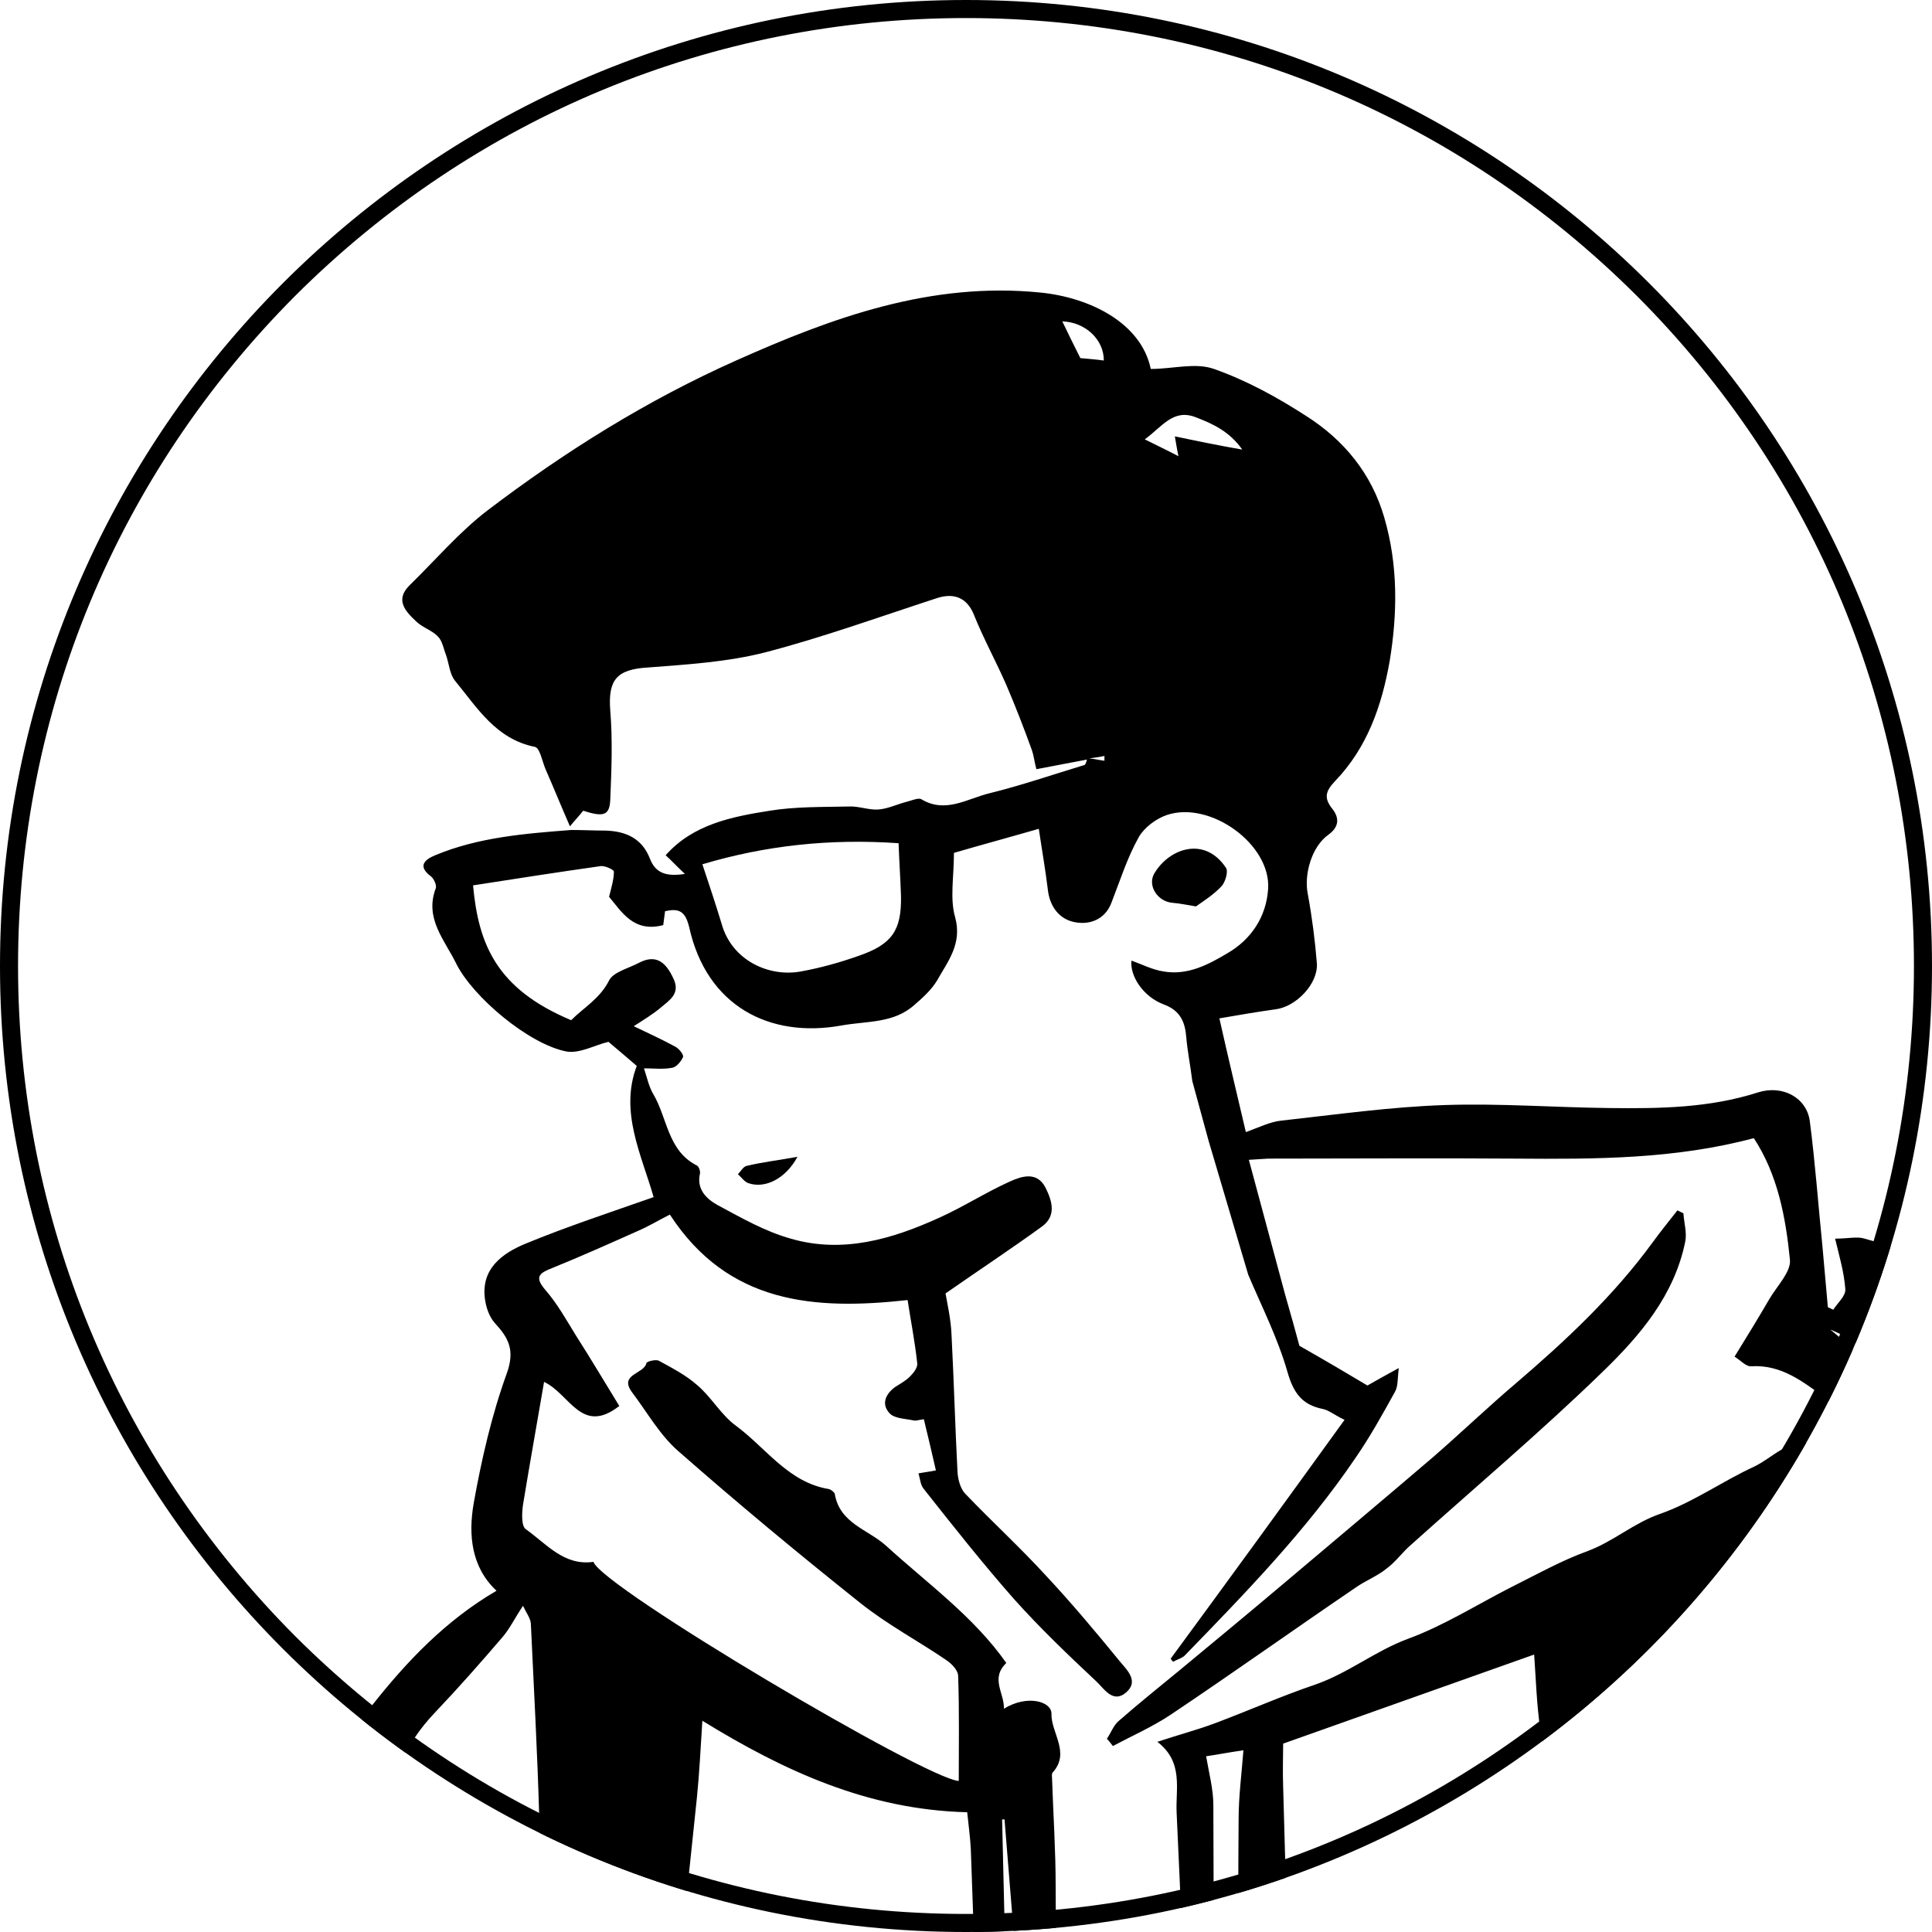 <?xml version="1.0" encoding="utf-8"?>
<!-- Generator: Adobe Illustrator 25.3.0, SVG Export Plug-In . SVG Version: 6.00 Build 0)  -->
<svg version="1.1" xmlns="http://www.w3.org/2000/svg" xmlns:xlink="http://www.w3.org/1999/xlink" x="0px" y="0px"
	 viewBox="0 0 321 321" style="enable-background:new 0 0 321 321;" xml:space="preserve">
<style type="text/css">
	.st0{fill:#FF63FF;}
	.st1{clip-path:url(#SVGID_2_);fill:#FFFFFF;}
	.st2{clip-path:url(#SVGID_2_);}
	.st3{clip-path:url(#SVGID_4_);}
	.st4{clip-path:url(#SVGID_6_);}
</style>
<g id="Layer_1">
</g>
<g id="Layer_2">
	<g>
		<g>
			<defs>
				<path id="SVGID_1_" d="M-180.5,321L-180.5,321c-88.6,0-160.5-71.9-160.5-160.5v0C-341,71.9-269.1,0-180.5,0h0
					C-91.9,0-20,71.9-20,160.5v0C-20,249.1-91.9,321-180.5,321z"/>
			</defs>
			<clipPath id="SVGID_2_">
				<use xlink:href="#SVGID_1_"  style="overflow:visible;"/>
			</clipPath>
			<path class="st2" d="M-264.6,835.4c-0.2,7.3-0.9,14.6-0.6,21.8c0.3,6.8,1.2,13.7,2.7,20.3c3.3,14.8,7.1,29.5,10.8,44.2
				c0.5,1.8,1.6,3.5,2.4,5.2c0,0.2,0,0.4,0.1,0.5c0.2,0.8,0.3,1.6,0.5,2.4c-0.2,0.1-0.3,0.2-0.5,0.3c0.2,0.2,0.3,0.3,0.5,0.5
				c1.1,3.5,2.1,7,3.2,10.4l1.9,5.6c1,3.3,2,6.6,3.1,9.9c0.2,1,0.4,2.1,0.6,3.1c4.7,15.5,9.4,31,14.1,46.5c1,3.3,2.3,6.6,3,10
				c0.4,1.7,0.7,3.8-1.9,4.6c-0.7,0.2-1,1.3-1.5,2c-5.6-2.5-6.4-8.4-9-13.1c-0.6-0.7-1.2-1.4-1.8-2.1c0-0.2-0.1-0.3-0.3-0.3
				c-0.1-0.6-0.2-1.3-0.3-1.9c0.1-0.7,0.4-1.5,0.2-2.1c-3-10.1-6.2-20.2-9.2-30.3c-5.9-19.6-11.8-39.2-17.4-58.9
				c-2.9-10.2-5.5-20.6-8-31c-1-4.4-1.6-9-1.9-13.6c-0.4-6.7-1-13.6-0.5-20.3c0.7-9.6,2.3-19.1,3.5-28.6c0.5-4,1.3-7.9,1.9-11.9
				c0.6-1.7,1.1-3.3,1.7-5c2.6-8.3,4.8-16.7,9.4-24.1c0.4-0.7,0.7-1.8,0.5-2.6c-1.8-6-3.6-12-5.5-18c-0.2-0.6-0.7-1.1-1.1-1.6
				l-0.6-3.7c-0.6-3.7-1-7.4-1.7-11.1c-0.3-1.9-1-3.7-1.4-5.6l-0.6-3.6c-0.1-3,0-6-0.4-9c-0.1-0.5-2.7-0.8-4.1-0.9
				c-1.9-0.1-4.1,0.5-5.4-1.7c-0.2-0.3-0.6-0.6-0.7-0.9c-1.2-5.6-2.3-11.3-3.6-17.3c-1.4,3.6-2.6,7.1-3.9,10.5
				c-0.1,0.4-0.3,0.7-0.4,1.1c0.3-0.2,0.6-0.4,0.8-0.5l2-1.5c-1.8,7-5.6,12.4-11.8,15.8c-9,5.1-18.6,5.8-28.3,2.4
				c-6-2-11.8-4.6-17.6-6.9c0,0.4,0.1,1.1,0.2,1.7c-4.8-2.8-9.1-6.3-14.7-7.3c-1.9-0.8-3.7-1.6-5.6-2.4c-7.2-4.7-14.6-9.1-21.6-14.2
				c-5-3.6-9.4-8.1-14-12.3c-0.7-0.6-0.8-1.8-1.2-2.7c0.2-0.3,0.5-0.5,0.7-0.8c1.8,0.8,3.8,1.3,5.4,2.3
				c11.3,7.5,22.5,15.1,33.8,22.5c3.2,2.1,6.8,3.3,9.8,4.7c9-13.9,17.8-27.4,26.6-41c1.1-1.4,2.1-2.8,3.2-4.2c1.7-2.3,3.3-4.5,5-6.8
				c0.8-0.7,1.6-1.4,2.4-2.2c-1.2-0.4-2.1-0.7-3.1-1.1c-10.5-5-21-9.9-31.5-14.9c-5.6-2.6-11.2-5.3-16.8-7.9
				c-0.6-0.4-1.2-0.7-2.3-1.3c-0.3,2.2-0.6,3.9-0.9,5.7c-4.1,6.9-7.8,14.2-12.4,20.8c-5.4,7.5-11.6,14.3-17.6,21.4
				c-0.6,0.7-1.6,1.2-2.5,1.9c-0.7-0.9-1.4-1.8-2-2.6c3.2-5,6.4-9.9,9.6-14.8c6.5-10,12.9-20,19.5-29.9c1-1.5,1.2-2.7,1.2-4.5
				c0-3.7,0.8-7.4,1.4-11c0.5-2.9,1.1-5.7,1.7-8.7c-1.3-0.1-2.4-0.1-3.5-0.4c-6.7-1.7-8-4.5-5.7-12c1.4-4.5,3.9-7.9,8-10.6
				c2.8-1.9,4.7-1.9,7.5-0.1c2.4-7.4,3.8-15.5,10.8-19.1c6.4-3.3,13.5-5.8,21.2-4.9c1.9-9.3,3.7-18.5,5.5-27.6
				c-0.2,0.1-0.4,0.2-0.6,0.3c-0.4-1.2-1.4-2.7-1-3.6c1.2-3.2,4.9-5.5,6.3-4.2c0.7,0.6,0.8,3.5,0.3,3.8c-3,1.7-1.6,4.9-2.7,7.2
				c-0.9,1.9-0.8,4.1-1.2,6.2c0,0.8,0,1.7,0,2.5c-0.5,2.6-0.9,5.3-1.4,7.9c-0.4,1.9-0.8,3.7-1.2,5.6c-1.1,2.3-1.4,4.2,1.7,5.3
				c1.6,0.5,3,1.4,4.5,2.1c2.8,0.9,4.2-0.4,4.8-3c0.6-1.2,1.2-2.5,1.9-3.7c0.7-2.3,1.4-4.5,2-6.8c1.2-4.5,2.4-9.1,3.5-13.6
				c0.7-2,1.3-4.1,2-6.1c1.2-3.1,2.4-6.3,3.5-9.5c0.1-0.3-0.7-0.8-1-1.2c-1.2-1.2-2.5-2.5-3.7-3.7c-0.4-0.2-0.8-0.4-1.2-0.6
				c-3.1-1.6-6.2-3.2-9.3-4.8c-11.9-7.9-22-17.9-32.7-27.3c-5.4-4.8-6.3-10.3-5.6-16.7c0.5-4.2,1.1-8.4,1.8-12.6
				c0.6-3.5,1.5-4.2,4.3-3.5c3.1-7.9,6.1-15.8,9.3-23.6c2.6-6.5,5.3-13,8-19.5c0.3-0.8,0.5-1.7,0.7-2.6c0.9-1.8,1.8-3.7,2.7-5.5
				c1.1-1.6,2.1-3.1,3.2-4.7l1.3,0.6c-1,3.6-2,7.2-2.9,10.8c-0.6,1.4-1.2,2.9-1.8,4.3c-0.6,1.6-1.2,3.3-1.9,4.9l-2,5.5
				c-5.2,10.7-10.5,21.4-15.5,32.1c-0.6,1.2,0.1,2.9,0.1,4.4c-0.1,3.5-0.3,6.9-0.6,10.3c-0.2,2.1,0.1,3.8,2.1,5.1
				c1.5,1.1,2.7,2.6,4,4c1,1,2.1,2,3.1,3c7.7,6.7,14.9,14,23.2,20c11.4,8.3,23.5,15.6,35.3,23.3c2.2,1.3,4.4,2.7,6.6,4
				c5.5,3.3,11,6.6,16.9,10c2.8-3.8,6-8,9.1-12.3c0.8-1,1.7-2.1,2.5-3.1c3.6-4.5,7.3-8.9,11.1-13.6c-4.1-3.3-9.6-5.2-12.8-9.8
				c0.3-0.5,0.6-0.9,0.8-1.4c2.3,1,4.7,1.8,6.9,2.9c2.6,1.3,5.1,2.8,7.6,4.2c1.2,0.7,2.4,1.3,3.6,2c2.6,1.3,5.2,2.6,8.4,4.2
				c0.3-3.7,0.7-7,0.8-10.3c0-0.6-1.6-1.3-2.5-1.9c-4.3-3-8.6-5.9-12.8-8.9c-0.7-0.5-1.1-1.4-1.9-2.3c-1.2,0.6-2.5,1.3-3.8,2
				c-1.9,1-3.7,2-5.6,3.1c-5,3.2-10.1,6.4-15.1,9.7c-4.5,3.1-6.3,1.8-9-1.6c-3.8-4.7-7.4-9.7-11-14.6c-5.4-7.4-10.8-14.9-16.2-22.3
				c-0.9-1.3-1.7-2.7-2.6-4.1c-1-1.7-2.1-3.4-3.1-5.1c-1.2-2.9-2.2-5.9-3.6-8.7c-0.4-0.8-1.7-1.4-2.7-1.5c-4.6-0.7-9.2-1.1-13.7-2
				c-1.6-0.3-3.1-1.6-4.6-2.4c0.6-1.3,1.2-2.5,1.8-3.8c6.6,1.5,13.3,2.9,19.9,4.4c0.5,0.1,0.9,0.3,2,0.6
				c6.3-10.6,12.7-21.3,19.3-32.3c-11.5-4.7-23.2-9.4-34.9-14.1c-1.4-0.6-2.9-1.1-4.3-1.7c-1.8-0.5-3.2-2.9-5.6-0.9
				c-0.5,0.4-2.3-0.6-3.4-1.3c-3.5-2.3-6.8-4.8-10.3-7.2c-1.1-1.2-2.1-2.5-3.2-3.8c-0.4-2.2-1.1-4.5-1.1-6.7c0.1-3.9,0.2-8,4-10.7
				c5.1-3.7,6.7-9.7,9.8-14.7c6.7-10.9,13.3-21.8,19.8-32.9c5.3-8.9,10.3-18,15.4-27c5.6-9.8,11.6-19.4,19.5-27.6
				c4.8-5,11.8-6.5,17.7-1.2c-0.5-3.4,1.1-4.7,4-4.8h4.3l9.8,2.1c1.8,2.7,3.4-0.1,5.1-0.3c1.7-0.7,3.5-1.3,5.3-2
				c-1-2.4-0.3-4.2,2.3-4.7c4-0.8,8.1-1.3,12.1-2c1.7,0.1,3.2,2.7,5,0.1c3.7-2.5,7.4-5.1,11.1-7.6c3.7,0.8,2.8-2.5,3.8-4.2
				c0.9-2.1,1.8-4.2,2.7-6.4c0.2,0.3,0.4,0.6,0.6,0.9c-3.3,2.6-6.5,5.4-9.9,7.9c-1.1,0.9-2.7,1.8-4,1.7c-2.4-0.2-2.2-2.1-0.7-4.5
				c-4.6,2-6.3-1.3-8.6-3.2c-1.2-1.7-2.3-3.8-4.3-0.7c-2.7,1.2-5.3,2.4-8.6,3.9c0.1-3.9-1.5-5.6-4-7c-1.6-0.9-2.8-2.5-4.1-3.7
				c-0.9,1.1-2.1,2.8-3.5,4.2c-1.3,1.4-2.9,2.4-5,1.4c-0.6-0.3-1.6-0.4-2.1-0.1c-2.7,1.9-3.7-1.2-4.1-2.1c-1.5-3.2-3.7-4.6-7.1-4.8
				c-0.6,0-1.4-0.5-1.7-1c-1.2-1.8-2.2-3.8-3.3-5.8h-4c-0.9-0.5-1.8-0.9-2.7-1.4c-1.5-1.5-3.5-2.7-4.5-4.4c-1.7-2.9-3.6-2-5.8-1.2
				c-0.8,0.3-1.8,0.2-2.7,0.3c-1.4-0.7-2.7-1.4-4.1-2c-0.7-2.7-2.2-4.6-4.5-5.3c-0.7-2.7-1.4-5.2-2-7.6c0-1.4,0-2.8,0-4.2h-3
				c-4.3-1.2-5.2-6-8.7-8.1c-0.3-1.1-0.7-2.1-1-3.2c-0.6-1.3-0.9-3.2-2-3.9c-2.9-2.1-3.5-5.1-3.8-8.3c-0.1-1.8,0-3.8-0.7-5.3
				c-1-2.4,1.1-3.3,1.6-4.9c0.4-1.1,0.3-2.3,0.4-3.5c-0.5-1.4-0.9-2.8-1.4-4.2l-0.6-1.9l-2.3-6.2c-0.5-3.3-1.1-6.7-1.6-10
				c1.3-0.5,2.3-0.9,3.3-1.3c-0.2-0.1-0.4-0.2-0.6-0.4l1.3-2.6c1.2,0.2,2.5,0.5,3.7,0.7c1.3,0.4,2.6,0.9,4.1,1.4
				c0.5-1.7,0.9-3.2,1.2-4.4c-0.8-1.3-1.4-2.4-2-3.4c-0.4-0.7-0.8-1.7-1.4-1.9c-4.8-1.4-3.2-5.7-4.3-8.8c-0.4-1.1-0.7-2.4-0.7-3.5
				c0-6.8,4.1-10.3,10.1-12.1c1-0.3,2-0.9,3-1.3c0.4-0.2,0.8-0.3,1.3-0.5h3.5c0.3-1.3,0.6-2.5,0.9-3.8c0.8-1.2,1.6-2.4,2.4-3.7
				c2.3-1.2,1.3-3.3,0.9-4.8c-1.1-4.1-0.1-4.9,1.7-8.5c4.1-7.8,12.1-5.7,18.2-8.4c0.3-0.1,0.6-0.1,0.9,0c5.5,2.3,9.2-1.3,13.5-3.8
				c3-1.8,6.2-3.6,9.5-4.1c2.6-0.4,5.5,1.2,8.2,1.9c2.3-0.8,4.9-1.7,7.5-2.8c0.6-0.3,1.2-1,1.5-1.6c2.2-4.2,5.8-5.8,10.4-5.1
				c2.4,0.4,4.9,1,7.2,1.8c3.8,1.3,7,6,7,10c0,1.1,1.1,3,3.3,5.8c3.2-1,6.9-1.2,9.2-3.1c3.1-2.6,5.3-1.9,8.2-0.5
				c0.5,0.2,1.6-0.5,2.3-1c2.6-1.9,5.2-3.8,7.7-5.8c2.3-1.8,4.7-2.7,7.6-2.2c2.4,1.6,2.7-0.8,3.6-1.9c2.1-1.8,2.9-5.3,6.7-4.9
				c0.2,1.4,0.4,2.9,0.6,4c2.7-0.8,5.2-2.1,7.5-2c2.7,0.1,5.4,1.5,8.1,2.4c1.5,0.1,2.9,0.3,4.4,0.4c0.8,1,1.7,2,2.5,3
				c-0.1,0.4-0.2,0.7-0.3,1.1c1.4-0.5,3-0.7,4.2-1.5c4.8-3.2,7.8-2.8,11.2,1.6c0.3,0.5,0.9,0.7,1.5,1.1c-0.5,0.4-1,0.8-1.5,1.2
				c4.2,0.6,8.4,1.2,12.6,1.8c2.1,0.8,4.2,1.6,6.3,2.4c1.6,1.8,4.6,2.6,4,6.1c2.5-1,4.3-0.4,6,1.8c0.8,1.1,3,1.1,4.5,1.8
				c3.5,1.7,3.7,3.1,0.9,6c0.9,0.6,1.9,1.2,2.6,1.9c0.8,0.7,1.3,1.6,2,2.5c-1.8,1.1-2.5,2.1,0.2,3.5c1.9,1,4.1,2.3,3.1,5.2
				c-0.1,0.4-0.3,0.8-0.4,1.3c-0.2,0.4-0.5,0.9-0.7,1.3c-1.9-0.4-3.4-0.1-4.3,1.8c-0.8,0.2-1.6,0.3-2.7,0.5c5.9,5.4,7,6.7,4.5,12.8
				c0.8,0.5,1.6,1,2.4,1.6c0.1,1,0.2,2,0.2,2.5h4.8c-0.2,1.1-0.1,2.6-0.7,3.3c-1.2,1.4-2.9,2.5-4.6,3.8c1.2,2.8,0,4.8-2.9,6.3
				c-2.9,1.5-5.7,3.3-8.6,4.8c-1.9,0.9-4.1,1.4-6.6,2.1c0.7,0.6,1.5,1.3,2.3,1.9c1.1,0.8,2.6,1.3,3.4,2.3c0.9,1.1,1.3,2.8-1,2.7
				c-4-0.3-4,1.9-3.6,4.3c4.4,0.3,8.7,0.4,13,0.8c1.2,0.1,2.3,1.1,3.4,1.8c0.6,0.4,1.2,1.6,1.7,1.5c3.8-0.4,3.2,2.3,3.5,4.5
				c0.7,5.6,1.7,11.4-1.3,16.6c-2.5,4.4-5.3,8.7-8.5,12.7c-3.1,3.8-7.4,3.4-11.7,2.2c-0.9-0.5-1.7-1.1-2.7-1.5
				c-0.2-0.1-0.7,0.6-1.1,0.9c-5.8,3.3-6.9,3.2-10.3-0.2c3.3-0.7,6.9-4.6,6.6-7.4c-0.1-0.8-0.7-1.5-1.1-2.2
				c-1.5-1.2-2.9-2.4-4.4-3.6c-0.5-3.9-1-7.8-1.6-11.9c-0.9,0-2.4,0-3.9,0c-4.5,0-4.8,0.3-5,5c-0.1,2.6-0.2,5.3-0.6,7.9
				c-0.5,3.2-1.9,6.1-4.8,8c-1.2,0.8-2,2.3-3.1,3.2c-5.4,4.4-11.8,6.3-18.4,5.3c-5.7-0.8-9.9-4.7-13.3-9.6
				c-4.5-6.6-6.3-13.8-6.2-21.3c-6.1,2.7-12.2,5.3-17.5,7.7c0.5,3.3,2.1,7.1,1,9.6c-1.1,2.3-5.1,3.2-7.9,4.7
				c-0.2-0.2-0.4-0.5-0.6-0.7c-0.1,0.8-0.2,1.6-0.4,2.7c-2.2-2.4-3.8-4.8-5.9-6.6c-3.9-3.4-10.9-4.8-15.1,0.7
				c-4.4,5.8-5.1,10.1-0.2,15.6c1,1.1,2.2,2.1,3.4,3.1c0.6,0.4,1.3,0.9,1.9,1.3c1.7,1,3.3,2.2,5.1,2.9c0.7,0.3,2-0.6,2.8-1.3
				c1.5-1.4,2.9-2.7,5-0.9c-1,0.6-1.9,1.1-2.8,1.6c0,0.2,0.1,0.5,0.1,0.7c1.7-0.2,3.3-0.4,5-0.5c1.1,0,2.9-0.2,3.3,0.4
				c0.6,0.8,0.5,2.4,0.1,3.5c-0.5,1.9-1.4,3.7-2.2,5.7h2.2c1.2,0.4,2.4,0.9,3.6,1.3c-0.7,2.9-1.4,5.7-2,8.6
				c-0.1,1.5-0.3,2.9-0.5,4.4c-2.7,6.3-5.1,12.6-8.1,18.7c-1.4,2.8-3.6,5.4-6,7.4c-2.1,1.8-4.9,2.7-7.4,4.1c-1.2,0.1-2.8,0-1.3,2
				c8.4,16.9,21.1,28.5,40,32.1c9.3,1.8,18.5,1,26.7-4.3c5.2-3.4,9.1-7.8,10.1-14.3c0.4-2.5,1.8-2.7,3.8-0.9
				c0.3,0.3,1.2,0.2,1.3,0.4c0.6,1.4,1.9,3.1,1.5,4.2c-4.5,11.4-12.8,18.1-25,19.8c-16,2.3-30.4-1.7-42.9-11.8c-4.9-4-9-9-13.5-13.6
				c-0.8-1.4-1.6-2.9-2.5-4.3c-1.5-3.3-2.9-6.5-4.4-9.8c-3.8,1.1-7.9,2.2-11.9,3.4c4.3,7.9,8.8,16,15.7,22.3
				c11,10.1,24,16.6,38.7,19.4c11.4,2.2,22.8,2.3,33.8-1.9c8.9-3.4,15.2-9.4,17.2-19.2c0.3-1.7,0.9-3.5,1.9-4.8
				c2-2.7,4.7-2.1,7.4-0.8c3.6,1.8,7.2,3.5,10.8,5.2c0.7,0.4,1.3,0.9,2,1.3c1.5,0.6,3,1.4,4.6,1.6c4.8,0.7,9.8,2.9,9.8,9.7
				c0,3.4,1.6,6.7,2.5,10.1c0.4,1.4,0.8,2.9,1.2,4.3c0.2,1,0.4,2.1,0.6,3.1l1.6,9.3c0.3,1.8,0.6,3.7,0.9,5.5
				c3.3,11.8,6.5,23.6,9.8,35.3c1,3.7,4.1,5.7,6.7,8.1c0.4,1,0.8,2,1.1,3c1.8,2.8,0.1,5.3-0.5,7.9c-0.6,1-1.1,2.1-1.7,3.1
				c-2.5,3-4.8,6.1-7.5,8.9c-2.4,2.5-5,2.2-7.4-0.2c-1-3.7,1.4-6.1,3.4-8.6c2.9-3.7,5.9-7.3,8.8-10.8c-1.6-1.7-2.9-2.6-3.5-3.8
				c-3.2-6.5-6.6-12.9-9.1-19.7c-6.1-16.3-10.2-33-10.2-50.6c0-2-0.7-4.4-2-5.7c-2.3-2.5-5.7-4-8.4-6.1c-4.6-3.5-10.6-5.1-16.1-7.5
				c-0.2,0.5-0.4,0.9-0.5,1.4c-1.8,8-6,14.4-13,18.7c-11.9,7.3-24.9,10.8-38.9,8.7c-7.2-1.1-14.6-2.1-21.5-4.5
				c-6.8-2.4-13.3-6.1-19.4-10.1c-11.2-7.3-20-16.7-22.6-30.7c-2.4,0.6-4.8,1.2-7.4,1.8c7.9,5.8,10.1,14.1,10.6,22.8
				c0.4,7,0.1,14.2-1.3,21.1c-3.1,15.4-7.1,30.5-10.8,45.8c-2.6,10.5-5.7,20.9-8.1,31.4c-2.6,11.7-4.6,23.5-7,35.3
				c-0.3,1.7-0.1,2.6,0.8,4.1c3,4.6,5.8,9.4,8.3,14.3c1.6,3.3,0.5,4.9-2.7,6.9c-1.9,1.1-4.3,2.8-4.8,4.6c-0.6,2.5,0.5,5.5,0.8,8
				c8.4-2.4,16.4-4.7,24.1-6.9c-2.4-0.4-5.1-0.8-7.8-1.3c0-0.3,0-0.6,0-0.8c0.7-0.2,1.5-0.6,2.2-0.6c3,0.2,6.1,0.6,9.1,1
				c2,0.2,4,0.7,5.7-1.1c0.6-0.7,1.8-1.1,2.7-1.1c9-0.1,18-0.3,27,0.1c8,0.4,16,1.5,24,2.2c0.4,0,0.8-0.7,1.2-1c0,0,0.1,0.1,0.3,0.2
				c-0.1,0.3-0.1,0.6-0.2,0.9c0.7,0,1.4,0,2.1,0c0.5,0,1.1,0,1.7,0c3.5,0.5,6.9,1,10.4,1.5c4.3,0.6,8.7,1.1,13.3,1.7v-6.1
				c1,0.6,2,0.7,2.3,1.3c1,1.6,1.7,2.7,4,1.7c1.6-0.7,4.2,0.4,5.3-0.6c5.3-4.3,10.2-9.1,15.2-13.6c-3.1-2.1-5.9-4-8.5-5.8
				c2-5.3,2.3-4.2,6.2-2.9c2.6,0.9,5,2.5,7.2,4.1c3.6,2.5,3.2,5.7-0.5,8c-5.1,3.2-10.1,6.7-15.1,10.1c11.4,0.6,22.7,0,33.3,3.4
				c2.1-1.1,4.2-2.2,6.5-3.4c-0.5-0.3-1-0.5-1.2-0.8c-5.9-8.8-12.3-17.3-17.4-26.6c-4.2-7.6-6.8-16.1-9.9-24.3
				c-0.7-1.9-0.1-4.3-0.1-7.1c1,0.7,1.5,0.8,1.7,1.2c1.3,2.6,2.5,5.2,3.8,7.8c3,6.1,5.9,12.1,8.9,18.2c4,6.3,8,12.5,11.9,18.8
				c2.1,3.4,4,6.9,5.7,10.5c1.6,3.3,0.9,5.4-2.3,8.2c5.2,7.8,8.1,16.6,10.2,25.6c0.6,2.7,0.4,5.7,0.1,8.6c-0.1,1-1.5,1.9-2.8,3.4
				c1.9-0.6,3.4-0.9,4.6-1.6c3.2-1.9,5.9-1.5,8.6,1.1c4.6,4.3,8.2,8.9,7.6,15.6c-1,1.2-2.1,2.4-2.9,3.7c-0.4,0.7-0.1,1.8-0.2,2.8
				c1.2,2.9,2.5,5.8,3.7,8.7c1.1,2.6,2.1,5.3,3.2,7.9c0.6,4.6,1.6,9.2,1.5,13.9c0,3.4-1.4,6.8-2.2,10.2c-0.4,1-0.8,2-1.3,3
				c-0.4,0.6-0.8,1.2-1.2,1.9c-0.8,1-1.6,2.1-2.5,3.1c-0.2,0.2-0.4,0.4-0.6,0.6c-5.8,4.6-4.7,10.3-3.3,16.6
				c1.7,7.4,2.2,15.2,3.3,22.7c1.1,6.9,2.4,13.9,3.4,20.8c1,6.6,1.8,13.2,2.7,19.8c0.7,5.2,1.4,10.4,2,15.6c0.4,3.8,1.1,7.7,1,11.5
				c-0.1,5.1,1,9.7,3.4,14.1c1.9,3.5,1.1,4.7-3,5c-1.8,0.1-3.5,0.4-4.5,0.5c1.2,11,2.3,21.6,3.5,32.8c0.8,0,2.2-0.1,3.5,0.2
				c0.8,0.3,1.8,1.3,2,2.1c0.8,3.7,1.7,7.4,1.8,11.1c0.3,7.8,0.4,15.6,0,23.4c-0.4,7.9-3.2,15.3-7.1,22.3c0.6,0.1,1.3,0.3,2.2,0.4
				c-0.7,0.6-1.1,1.3-1.7,1.5c-3.5,1.5-7.1,2.8-10.6,4.3c-0.7,0.3-1.7,1.4-1.5,1.8c1.8,4.9-1.4,7.4-4.5,9.9
				c-0.9,0.7-1.9,1.3-2.9,1.9c0.1,0.3,0.2,0.5,0.3,0.8c1.7-0.6,3.4-1.3,5.2-1.8c0.6-0.2,1.4-0.1,2.1,0c1.2,0.3,2.6,0.5,3.6,1.1
				c0.9,0.6,2,1.7,2,2.6c-0.3,8.9-0.7,17.7-1.2,26.6c-0.3,5.5-0.8,10.9-1.2,16.4c-0.4,4.3,0,8.9-1.5,12.9c-1.2,3.2-4.6,5.6-7.1,8.2
				c-0.7,0.8-1.8,1.2-2.5,1.7c2.6,6.7,2.8,13.5,2.3,20.2c-0.3,4.5-0.9,9-1.8,13.5c-0.6,3.1-1.1,6.6-5.6,6.8
				c5.9,9.8,8.2,20.8,11.7,31.3c4.6,13.8,8.6,27.8,12.8,41.8c3.5,11.6,6.8,23.2,10.1,34.3c3.7-0.2,7.6-0.7,11.5-0.4
				c5.4,0.4,8.1,3.9,9.1,9.1c0.4,1.9,1.4,3.6,1.8,4.6c5.9-0.1,11.1-0.2,16.4-0.2c3.8,0,6.4,1.9,6.9,5.8c0.5,4-1.2,7.4-4.4,9.4
				c-2.6,1.6-5.8,2.4-8.8,3.3c-1.8,0.5-2.8,1-1.4,2.7c5.6,6.8,11.3,13.5,17.1,20.2c2,2.3,4.3,4.3,6.8,6.1c1.2,0.8,3,0.7,4.6,1
				c6.7,1.4,11.7,5.2,15.2,10.9c0.9,1.4,1.3,2.1,3.2,1.4c2.7-1,4.8,0.9,5.2,3.8c0.5,4.3,1,8.6,1.8,12.9c1.6,8.9-4.2,16.7-13.9,18.4
				c-4.2,0.7-8.4,1.7-12.7,2.6c-1.9,0.2-3.7,0.4-5.6,0.6c-6.4,0.4-12.8,0.8-19.2,1.2l-3.1,0.4c-0.6-0.2-1.3-0.6-1.9-0.5
				c-7.5,0.8-14.4-1.4-20.9-4.7c-8.4-4.2-16.8-8.4-24.7-13.4c-5.6-3.6-10.4-8.5-15.6-12.9c-3.5-3.5-6.9-7-10.4-10.6
				c0.3-4,1.2-7.7,4.1-10.8c0.4-0.4,0.7-1.3,0.6-1.9c-2-8.8-0.6-17.5-0.1-26.3c0.2-4.2,0.8-8.5,1.5-12.6c0.6-3.2,1.6-6.3,2.6-9.9
				c2-0.3,3.3-1.7,4.5-4.6c0.9-2.3,4.7-3.5,7.4-5.4c-3.1-9.6-6.5-20-9.9-30.4c-3.1-9.7-6-19.4-9-29.1c-3.1-9.8-6.3-19.5-9.2-29.3
				c-1.4-4.7-2.4-9.5-3.8-14.2c-0.2-0.7-1.4-1.6-2.2-1.7c-4.5-0.4-10.6-5.7-11.2-10.2c-0.1-0.9,0.6-2.4,1.4-2.8
				c1.9-1.1,4-1.7,6.5-2.6c0-3.3-0.1-7.3,0-11.3c0-2,0.7-4,0.5-6c-0.2-1.5-1-3.1-1.9-4.5c-2.6-4-2.7-3.9-0.6-8.3
				c-2.3-0.7-4.7-1-6.6-2.1c-1.2-0.7-2.5-2.7-2.4-4.1c0.5-7.9,1-15.8,2.2-23.6c0.7-5,2.7-9.8,3.8-14.8c0.2-1-0.7-2.4-1.2-3.5
				c-1.9-4.1-2.3-9.1-7.1-11.6c0-0.3,0-0.7,0-1c5.2-2.3,10.4-4.5,15.3-6.7v-8c-2.6,0-4.9-0.1-7.1,0c-7.3,0.5-12.3-3.1-16.5-8.6
				c-5.7-7.3-7.9-16.2-11.2-24.6c-1.8-4.6-3.6-9.2-5.2-13.9c-0.2-0.7,0.4-2.3,1.1-2.7c1.4-0.9,3.1-1.3,4.7-1.9
				c-2.4-4.9-5-9.9-7.4-14.9c-1.5-3-2.9-6.1-4.3-9.2c-0.6-1.3-1.3-1.9-3-1.3c-5,1.6-6.8,0.7-9.3-3.8c-1.3-2.4-3.9-5.2-3.5-7.4
				c1.7-7.7-3.5-13.5-4.7-20.3c-0.9-5.2-3.3-10.2-3.9-15.4c-0.5-4.2,0.4-8.7,1-13c1.1-7.5,2.3-15,3.6-22.5
				c1.2-7.1,2.7-14.2,3.9-21.4c1-6.2,1.8-12.4,2.7-18.6c-0.3-0.1-0.6-0.2-0.9-0.3c-0.8,1.9-2,3.8-2.4,5.8
				c-2.4,11.9-4.9,23.9-6.8,35.9c-1.5,9.3-2.2,18.7-3.1,28.1c-0.4,4.5-0.1,9-0.7,13.5c-1,7.1-2.4,14.2-3.7,21.9
				c0.4,0.3,1.5,1,2.6,1.7c2,1.3,2.8,3,1.9,5.3c-1,2.7-1.9,5.4-3.2,8c-0.4,0.8-1.8,1.6-2.9,1.6c-2.9,0.2-5.9,0.1-7.9,0.1
				c-0.7,5.6-0.8,10.8-2,15.9c-2.5,11.1-5.7,22.1-8.2,33.2c-1.9,8.6-2.9,17.5-4.6,26.2c-0.6,3.2-1.7,6.2-2.6,9.3
				c-0.1,0.5-0.1,1.1,0,1.6c2,11.3,1.5,22.5,0.9,33.9c-0.6,10.9-0.7,21.8-0.7,32.6c0,9.7,0.6,19.3,0.7,29
				c0.1,15.9-0.1,31.7-0.3,47.6c0,3.7-0.5,7.4-0.4,11.1c0,4.6,0.5,9.2,0.5,13.7c0.1,14.9,0,29.9,0,44.8c0,0.9-0.2,1.7-0.2,2.6
				c2.6,0.5,5.3,0.8,7.8,1.6c2,0.6,2.8,2.4,2.1,4.5c-0.6,1.8-0.9,3.3-3.7,2.4c-7.9-2.5-15.2-1.4-20.8,5.1c-2,2.3-2.8,5.5-4.1,8.3
				c0.4,0,0.8-0.1,1.2-0.1c0.8,1.2,2.1,2.3,2.2,3.6c0.2,2.2,1.4,2.2,2.9,2c5.1-0.7,10.2-1.4,15.4-2.2c0.2-2.9,0.1-6,0.7-9.1
				c0.5-2.9,2.1-3.2,4.2-1.1c0.4,0.4,0.9,0.8,1.4,1.2c0.4,0.3,0.7,0.6,0.9,0.8c5.7-4.2,11.7-2.8,17.7-0.7c1.4,1.1,2.4,2.4,2.1,4.3
				c0.9,4.4-1.4,8.6-5.4,10c-0.5,0.2-1.2,0.2-1.5-0.1c-0.3-0.2-0.3-1-0.1-1.4c0.9-2.1,1.9-4.1,3.2-7c-5.1-0.9-9.8-1.8-14.4-2.6
				c-0.3,0.3-0.5,0.6-0.8,0.9c0.8,2.1,1.6,4.3,2.6,6.9c-1.6,2.6,0.5,6,0.7,9.4c0.3,1.6,0.6,3.3,0.8,4.9c0.2,0.7,0.2,1.9,0.6,2.1
				c7,4,11.1,10.9,16,16.9c1,1.2,1.9,2.4,2.8,3.6c1.3,1.7,1.8,3.3-0.3,4.8c9,5.1,16.2,11.5,18.2,22.6c2.8,0.3,5.7,1.1,5.9,5.1
				c-0.2,1.4-0.4,2.9-0.6,4.3c-1.4,1.8-2.5,3.9-4.2,5.4c-0.9,0.9-2.7,0.9-4,1.3c-0.4,0.1-0.9,0-1.2,0.1c-6.7,2.9-13.8,3-20.9,3.7
				c-1.1,0.1-2.1,0.4-3.2,0.7c-1.9,0-3.7,0-5.6,0c-2.6,0.2-5.1,0.3-7.7,0.5c-1.6,0.1-3.1,0.4-4.7,0.6c-1.9,0.2-3.7,0.5-5.6,0.7
				c-4.9-0.2-9.9-0.4-14.8-0.6c-1.5,0.2-2.9,0.4-4.4,0.6c-2.9-0.4-5.8-0.8-8.6-1.3c-7.4-1.4-14.9-2.7-22.2-4.5
				c-2.9-0.7-5.4-2.7-8.1-4c-0.4-0.9-0.9-1.7-1.3-2.6c1.3-2.1,2.6-4.2,3.8-6.4c0.4-0.7,0.5-1.5,0.7-2.3c1-1.6,2-3.3,3-4.9
				c2.5-0.8,4.9-1.6,7.7-2.5c-1.6-4.7-3.1-8.9-4.5-13.1l-1.2-3.7l0,0c0.2-0.1,0.3-0.2,0.5-0.3c-0.1-0.2-0.3-0.3-0.5-0.5
				c-0.3-1.6-0.5-3.2-0.9-4.8c-0.9-3.5-0.5-6.6,1.9-9.5c3.4-4.1,6.3-8.6,9.3-13c0.4-0.5,0.8-1.3,0.7-1.9c-0.6-5.8-1.2-11.6-1.9-17.4
				c0-0.1-0.3-0.2-0.5-0.3c-0.3-1.8-0.5-3.7-0.8-5.5c-0.2-2-0.4-4-0.5-6c-0.1-1.7,0-3.3,0-5.6c6.3,1.3,11.6,2.3,16.9,3.6
				c1.6,0.4,3,1.4,4.6,2.2c3.2-4.5,7.6-7.9,13.5-9.1c1.6-0.3,2.1-1.1,2.1-2.7c-0.3-8-0.5-15.9-0.7-23.9c-0.2-2.9-0.4-5.8-0.6-8.7
				c0-14.6,0-29.3-0.1-43.9c-0.1-1.9-0.3-3.7-0.4-5.6c0-0.8,0-1.6,0-2.4l-0.6-3.7l0.9-7.4c0-1.4,0-2.9,0.1-4.3
				c0-0.4-0.1-0.8-0.1-1.2c0-1.4,0.1-2.9,0.1-4.3c-0.1-2.9-0.1-5.7-0.2-8.6c-0.1-1.9-0.1-3.8-0.2-5.6c0-7.6,0-15.3-0.1-22.9
				c0-2.7-0.1-5.3-0.1-8c0-1.9,0-3.7-0.1-5.6c0.1-4.7,0.1-9.5,0.2-14.2c0.2-2.1,0.3-4.1,0.5-6.2c0.3-4.3,0.5-8.6,0.8-13
				c0-1,0-2.1,0-3.1c0.2-1.8,0.6-3.7,0.6-5.5c0-4.1-0.1-8.3-0.1-12.5v-1.8c-1.8-0.5-3.2-0.9-4.7-1.3c-0.2-0.9-0.8-2-0.5-2.8
				c3.5-11.1,5.5-22.4,7.3-33.8c1.4-8.8,3.8-17.5,5.7-26.3c0.7-2.5,1.4-5,2.1-7.5c0.6-2.7,1.3-5.4,1.9-8c0-0.4-0.1-0.8-0.1-1.2
				c-0.1-0.6-0.3-1.2-0.4-1.8c0.4-0.4,0.9-0.8,1.3-1.2c0.6-0.7,1.2-1.5,1.5-1.8c-3.9,0-7.7,0-11.5,0c-1.5,0.1-2.9,0.2-4.4,0.4
				c-12.1,0-24.3,0.1-36.4,0.1c-7.1,0-14.3,0-21.3,0c1.8,9.7,3.8,18.8,5.1,27.9c1,7,1.8,14.1,1.8,21.1c0,5.6-1.5,11.1-2.3,16.7
				c-0.2,1-0.5,1.9-0.8,2.9c-1.3,4.3-2.5,8.6-3.8,13c-0.5,1.7-1,3.4-1.5,5c0,0.4,0,0.8,0,1.2c-0.5,2.6-1.2,5.2-1.6,7.9
				c-0.6,4.6-1,9.2-1.5,13.8C-264.2,831.6-264.4,833.5-264.6,835.4L-264.6,835.4z M-186.3,601.7c-1.1,0.3-2.2,0.6-3.4,0.9
				c-13.7,5-27.8,8.8-41.2,14.6c0.4,0.5,0.7,0.6,1,0.5c7.1-2.4,14.3-4.8,21.4-7.4c6.4-2.3,12.7-4.9,19.1-7.3
				c1.1-0.3,2.3-0.6,3.4-0.9c0.3-0.2,0.6-0.5,0.9-0.7c-0.1-0.1-0.2-0.2-0.2-0.4L-186.3,601.7L-186.3,601.7z M-192.1,583
				c0.5,0,0.9,0.1,1.4,0.1c0-0.1,0-0.3,0.1-0.4c-0.4-0.1-0.7-0.2-1.1-0.2c0.7-1,1.4-2.1,2.1-3.1c1.1-0.6,2-1.4,3.2-1.7
				c0.9-0.2,2.2-0.2,2.9,0.4c3.6,3,6.9,6.4,10.5,9.3c2.9,2.4,6.2,4.4,9.4,6.4c2.1,1.2,2.8,1,4.2-0.3c-8.4-6.5-16.9-13-24.8-19.1
				c-2.5,1.9-4.1,3.2-5.8,4.4C-192.8,580-193.3,581.2-192.1,583L-192.1,583z M-276.5,578.9c1.7-5.6,3.4-11.2,5.1-16.7
				c-0.4-0.1-0.8-0.2-1.2-0.4c-1.5,5.6-2.9,11.2-4.4,16.8c0,0.7-0.1,1.3-0.1,2c0.1,0,0.3,0,0.4,0
				C-276.6,580-276.5,579.4-276.5,578.9L-276.5,578.9z M-219.6,109c0.1,0.2,0.3,0.3,0.4,0.5c0-0.1,0.1-0.2,0.1-0.3
				C-219.3,109.2-219.5,109.1-219.6,109c-0.8-7.2,4-9.1,9.5-9.9c0.6-2.1,0.5-4.2,1.6-5.5c2-2.5,2.6-5.5,4-8.1c1.8-3.6,5.1-5.9,9-6.6
				c4-0.7,8.1-0.7,12.2-1c-0.9-0.7-1.8-1-2.8-1.3c-4.4-1.5-8.7-1.9-12.8,1.1c-4.6,3.5-9.4,6.6-13.9,10.2c-4,3.2-6.6,7.6-8.3,12.5
				C-222.3,103.6-221.5,107.8-219.6,109L-219.6,109z M-74.5,491.5c0.2-0.1,0.4-0.3,0.6-0.4c-0.1-0.1-0.1-0.1-0.2-0.2L-74.5,491.5
				c-0.1-0.8,0-1.7-0.3-2.4c-3.9-9.9-7.9-19.9-11.7-29.4c-2.8,3.5-7.2,1.8-11.3,2.5c2.8,7.4,7.4,13.7,11.6,20.2
				c1.4,2.2,3,3.5,5.4,4.5C-78.5,487.9-76.6,489.9-74.5,491.5z M-216.8,1031.8c-4.2-0.3-8.4-0.6-12.5-0.9c1.7,7.9,1.2,15.6,0.7,23.3
				c-0.1,2.2-0.1,4.4-0.2,6.7c-0.1,2.3,0.3,4.9-0.6,7c-1.6,3.9-4,7.4-6.1,11.1c-0.5,0.8-0.9,1.9-0.8,2.8c0.4,3.7,1.3,7.4,1.6,11.1
				c0.5,5.4,0.6,10.8,0.9,16.2c5,0.4,10.5,0.8,15.4,1.2c2.3-9.3,8.9-15,15.8-20.3c-3.6-3.5-7.2-7-10.9-10.4c-2.3-2.1-5-4-3.1-7.8
				c0.1-0.2,0-0.6,0-0.9c-0.4-6.2-0.9-12.4-1.2-18.6c-0.1-2,1-4.2,0.5-6c-1.2-4.9,0.1-9.4,0.7-14.1c0.2-0.3,0.4-0.6,0.6-0.9
				c-0.1-0.1-0.2-0.1-0.3-0.2C-216.4,1031.2-216.6,1031.5-216.8,1031.8L-216.8,1031.8z M-331,364.3c19.5,10.4,39.4,20.9,60,31.9
				c-1.6,0.4-2.7,0.9-3.7,0.7c-2-0.3-4-0.7-5.9-1.5c-10.2-4.1-20.5-8.2-30.6-12.7c-8.4-3.8-17.1-7.2-23.3-14.9c-1.3,2-2.3,4-3.7,5.6
				c-1.5,1.8-3.4,3.2-5.1,4.8c-0.2,0.2-0.2,0.8-0.3,1.2c-0.2,1.4-1,3.3-0.4,4.2c1.8,2.4,3.8,5.2,6.3,6.4c4.6,2.3,9.8,3.4,14.7,5.2
				c14.8,5.5,28.9,12.7,42.6,20.4c1.9,1.1,3.8,2.6,3.5,5.7c-1.4-0.6-2.6-1-3.8-1.5c-1.7,15-12.9,31.4-19.9,34.9
				c4.2,6.9,8.5,13.8,13,21.1c0.7-3.3,1.2-5.9,1.9-8.4c5.4-20.1,10.9-40.2,16.2-60.3c0.6-2.4,1.4-5.3,0.6-7.5
				c-5.2-15.2-7.4-31.1-10.9-46.6c-0.4-1.9-0.3-4-0.4-6c0.4-0.1,0.7-0.1,1.1-0.2c3.9,8,5.2,16.9,6.8,25.6c1.5,8.7,3.1,17.5,4.6,26.2
				c0.3-0.2,0.6-0.4,0.7-0.6c4.1-14.8,8.5-29.6,12.3-44.5c2.3-9,4.1-18.1,5.7-27.2c1.3-7.5,2.1-15.1,3.2-22.6
				c1.2-7.8,0.5-15.3-1.6-23c-2.1-7.7-7.4-10.2-14.5-10.6c-0.4,0-0.9-0.5-1.3-0.5c-5.7,0.3-10.4,2.3-13.6,7.3
				c-8.7,13.8-17.5,27.4-26.1,41.3C-312.1,333.6-321.5,348.9-331,364.3L-331,364.3z M-349.2,578.6c1,0.4,1.4,0.7,1.9,0.8
				c8.2,2.7,16.1,6,23.5,10.6c7.1,4.5,14.4,8.6,21.6,13c1.2,0.7,2,1.9,3.1,2.9c-0.2,0.3-0.4,0.6-0.6,1c-2.5-0.7-5.1-1.2-7.4-2.3
				c-6.2-3.1-12.1-6.7-18.3-9.7c-8.5-4.1-17.2-8-25.8-11.9c-0.6-0.3-1.2-0.4-1.2-0.5c-4.6,16.4-9.2,32.5-13.8,48.8
				c5.4,2.5,11.1,5.1,16.7,7.7c11.1,5.3,22.2,10.7,33.4,16c2.8,1.3,5.8,2.2,8.6,3.5c1.2,0.6,2.2,1.9,3.5,2.2c3.8,1,7.7,1.7,11.5,2.5
				c1.8,0.4,4,1.6,5.5,1.1c3.6-1.4,7-3.5,9.7-5c-0.3-1.7-1.1-3.1-0.8-4.3c1.9-8,3.8-16,6-23.9c2.1-7.3,4.6-14.5,7-22.2
				c-10.1-6.3-19.7-2.6-29.2,3.3c1.5-5.2,5.8-7.1,9.7-9.2c4.2-2.3,8.8-2.9,13.6-2.2c-0.9-1.1-1.8-2-2.8-2.4
				c-7.7-2.7-15.5-5.4-23.2-8c-0.7-0.2-1.7,0.6-2.3,0.9c2.5,2.1,4.7,3.8,6.9,5.7c0.4,0.4,0.3,1.3,0.4,1.9c-0.7,0.1-1.4,0.4-2,0.2
				c-1.6-0.3-3.3-0.7-4.9-1.3c-2.7-1.2-5.5-2.5-6.1-6c-0.1-0.6-1-1.3-1.7-1.7c-2.5-1.5-5.1-2.8-7.6-4.4c-0.8-0.5-0.9-2.2-1.6-2.6
				c-3.7-2-7.5-3.7-11.5-5.6c-0.9,2.6-2.8,3-4.8,1.7c-0.4-0.2,0.6-2.6,1.1-4.2c-0.8-0.4-2.2-1.8-3.2-1.5
				C-339.2,574.9-343.9,576.8-349.2,578.6L-349.2,578.6z M-122.7,750c3.6,9.6,6.7,19.3,10.9,28.5c3.7,8.1,8,14.3,20,13.6
				c5.9-0.3,11.8-0.7,17.7-1.3c6.8-0.7,13.6-1.6,20.5-2.5c1.2-0.1,2.9-0.2,3.4-1c2.1-3.6,4.8-7.2,5.5-11.1c1.3-7.4,1.7-15.1,2-22.7
				c0.2-6.4-0.4-12.9-0.5-19.4c-0.1-2.5-2.1-2.8-3.7-2.6c-6.8,1-13.6,2-20.2,3.5c-13.3,3.1-26.5,6.6-39.8,10
				C-112.5,746.6-117.8,748.5-122.7,750L-122.7,750z M-67.1,1082.5c1.9,1.1,3.7,1.8,5.2,3c6.7,5.3,13.2,10.8,19.9,16.1
				c4.5,3.5,9.2,6.7,13.8,10.1c1.8,1.3,1.9,2.4,0.9,3.7c-1.3,1.5-2.4,3.6-4.9,2.2c-3.7-2.2-7.4-4.4-11.1-6.7
				c-9.6-6.1-18.6-13.1-26.9-21.3c-0.3,1.7-0.8,3.9,0,4.7c11.1,10.2,22.7,19.8,36.3,26.6c8.2,4.1,16.6,7.2,26.1,6.1
				c7.3-0.8,14.6-1.1,21.9-1.6c10.4-0.8,20.9-1.6,31.8-2.4c-0.5-5.8-0.9-11.2-1.3-16.4c-3,1.5-5.5,3.1-8.3,3.9
				c-14.3,4.6-28.8,7.7-43.9,6.2c-4.7-0.5-9.4-1.6-14-2.4c-1.7-0.3-2.2-1-2.2-2.9c0.1-4.1,1.8-7.4,4-10.5c2.1-2.9,4.9-5.3,7.1-7.8
				c-12.8-11-20.8-25.5-27.8-40.6c-3.8,1.7-7.2,3.3-10.8,4.7c-0.9,0.3-2.5,0.1-3.3-0.5c-1.1-1-0.9-2.4,0.5-3.3
				c3.6-2.3,7.2-4.5,10.9-6.7c-4-10.1-13.2-8.9-21.5-9C-63.4,1052.9-65.6,1067.9-67.1,1082.5z M-123.4,743.8
				c24.3-6.5,48.2-13.4,72.9-16.9c-1.2-10-2.4-20.2-3.6-30.3c-26.4,7-54,11.1-80.2,20.5C-129.6,725.6-124.7,733.9-123.4,743.8
				L-123.4,743.8z M-125.7,118.1c-3.5,0.9-6.9,1.6-10.2,2.6c-6.2,2.1-13.1,1.5-19,5.4c-2.4,1.6-5.4,1.9-6.5,5.2
				c-0.4,1.1-2.5,1.6-3.7,2.4c-1.3,0.9-2.8,1.8-3.8,3.1c-2.4,2.9-4.4,6.2-8.5,6.9c-0.5,0.1-1.2,0.8-1.3,1.4
				c-1.9,6.4-3.8,12.8-5.8,19.5c1.2-0.6,2.2-1.1,3.2-1.5c5.5-2.3,11-4.7,16.7-6.7c1.5-0.5,3.6,0.5,5.2,0c7.5-2.3,15.2-2.9,22.9-2.3
				c5.8,0.4,11.6,1.7,16.2,5.6c1.8,1.5,3.4,1.9,5.5,1.6c2.1-0.3,4.3-0.3,6.3-0.6c1-0.1,2-0.6,2.9-1.2c2.7-1.8,5.4-3.8,8.1-5.8
				c-0.3-0.9-0.7-2.3-1.1-3.8c-2.2,0.3-4.3,0.7-6.4,0.8c-1.1,0-2.2-0.6-3.3-0.9c0.6-1.3,1.1-2.9,2-4c0.9-1,2.3-1.4,3.1-1.8
				c-1-4.1-1.6-7.8-2.8-11.4c-0.7-2.2-1-4.6-3.3-6.5c-2.1-1.6-4.2-1.6-6.4-2C-119.6,123.7-123.7,123.2-125.7,118.1L-125.7,118.1z
				 M-307.3,662.8c-11.5,16.8-22.9,33.4-34.2,49.9c0.3,0,0.6,0,1,0c0.5,1.6,1,3.2,1.6,4.7c0.5,1.4,0.8,3.6,1.9,4.1
				c11.3,5.1,23,7.9,35.2,3.7c4.3-1.5,7.7-3.7,9.4-8.9c4.6-14.2,10.1-28.2,15.3-42.4c-3-1.7-6.4-3.7-9.8-5.6
				c-1.3-0.7-2.7-1.6-4.1-1.7C-296.7,666.6-302.3,666-307.3,662.8z M-249.2,268.5c0.8,1.1,1.4,1.9,1.9,2.7
				c6.1,9.3,7.9,19.6,6.7,30.5c-1,8.8-1.8,17.5-3.2,26.2c-2.7,17-7.5,33.6-12.2,50.2c-4.8,16.6-8.8,33.5-13.1,50.2
				c-4.5,17.1-9,34.2-13.5,51.4c-0.2,0.8-0.5,1.9-0.2,2.5c1.4,2.4,3.1,4.6,5.1,7.5c0-1.2-0.1-1.8,0-2.2c4.1-17,8.3-34.1,12.3-51.1
				c2.9-12.3,5.6-24.7,8.5-37c3.7-15.5,7.7-31,11.3-46.5c4.2-18.1,9.1-36.1,11.3-54.6c0.9-7.2,0.8-14.2-1.5-21.1
				c-2.7-7.9-4-8.8-12.5-8.7C-248.5,268.5-248.7,268.5-249.2,268.5L-249.2,268.5z M-147.9,1112.8c-7.8,0.5-15.8,1.1-23.8,1.6
				c-9.1,0.6-18.1,1.1-27.2,1.7c-7.6,0.5-14.8-3.4-22.6-1.9c-3.5,0.7-7.3,0.1-11.2,0.1c-0.4,2.7-0.8,5.8-1.2,8.9
				c28.3,4.7,56.4,5.2,84.2,1.2C-149,1120.3-148.5,1116.7-147.9,1112.8L-147.9,1112.8z M-81.7,917.2c0.8,2.5,1.7,4.8,2.4,7.2
				c4.8,15.7,9.7,31.3,14.4,47c5,16.9,9.8,33.9,14.8,50.7c0.8,2.6,0.8,5.9,3.4,6.9c2.7-2,5-3.8,7.2-5.5
				c-12.1-35.5-23.9-71.2-33.8-107.6C-75.7,916.3-78.7,916.8-81.7,917.2L-81.7,917.2z M-17.3,1111.3c4.3,0.4,8.5,0.9,12.6,1
				c11.3,0.2,22.5-1.4,33.6-3.8c2.8-0.6,5.5-1.8,8.1-3.1c2.7-1.3,3.2-3.2,1.8-5.1c-1-1.5-2.2-2.8-3-4.4c-1.4-2.9-3.7-4.8-6.6-5.8
				c-7.3-2.6-14.4-1.5-21.4,1C-2.6,1095-11.5,1100.9-17.3,1111.3z M-148.5,1110.5c-0.7-1.3-1.4-3.3-2.6-4.8c-2.4-3.2-4.6-7-7.9-9
				c-7.7-4.5-16.6-5-25.3-4c-11.5,1.4-19.4,8.7-27.3,17.8H-148.5L-148.5,1110.5z M-199,1088c9.1-4.2,18.8-3.3,28.5-1.8
				c-3.6-3-8-5.5-10.7-9.2c-3.6-4.9-7.1-5.9-12.4-3.4c-3.8,1.8-7.9,1.7-11.4-1.1c-1-0.7-1.5-2.1-2.2-3.1c1.1-0.7,2.1-1.8,3.3-2.1
				c5.6-1.1,11.2-1.9,16.8-2.9c-0.6-1.9-1.3-3.8-1.9-5.6c-1.4,0.3-2.8,0.6-4.2,0.7c-4.4,0.5-8.9,1-13.3,1.4
				c-0.6,0.1-1.3-0.4-1.9-0.6c0.3-0.7,0.4-1.8,0.9-2c2-0.9,4.1-1.9,6.2-2.2c3.7-0.6,7.6-0.9,11.5-1.3c-0.6-2.3-1-4.2-1.5-6.3
				c-6.4,0.8-12.6,1.5-18.7,2.2c-0.5,5.7-1.1,11.3-1.5,16.9c-0.1,1.3-0.1,3,0.6,4c2.4,3.2,5.2,6,7.6,9.1
				C-201.6,1083-200.5,1085.5-199,1088L-199,1088z M-68.5,912.2c-2.3-11.9-1.4-23.6-1.2-35.5c-7.4,2.7-14.5,1.2-21.3-2.1
				c-1.2,2.5-0.7,5.4,1.1,4.9c3-0.8,4.9,0.7,6.8,1.7c2.5,1.3,6.1,2,6.2,6.8c-2.8-0.4-5.3-0.7-7.1-1c-0.9,5.5-1.7,11-2.8,16.5
				c-0.3,1.6-1.2,3-3.6,2.5c-1.5-0.3-3.2,0.3-4.9,0.5c1.5,5.9,3.9,7.5,9.4,6.8c3.5-0.4,7.1-0.4,10.7-0.7
				C-72.9,912.5-70.6,912.3-68.5,912.2L-68.5,912.2z M-31.4,1058.5c5.4-1.5,10.5-2.8,15.6-4.3c0.6-0.2,1.4-1.2,1.4-1.8
				c-0.5-9-3-10.3-11.1-5.4c-1.3-6.9,5.7-6.2,8.2-9.4c-1.7-3.4-3.4-6.9-5.3-10.2c-0.4-0.8-2-1.5-2.8-1.3c-3.5,0.8-6.9,1.9-10.3,3
				c-2.1,0.7-3,2.5-2.6,4.5c0.5,2.9,1.6,5.8,2.2,8.7c0.4,2.1,2.1,4.5-0.9,6C-35.1,1051.7-33.2,1055.1-31.4,1058.5z M-308.5,582.5
				c2.1,0.9,4.8,2.1,8.1,3.5c0.6-3.6,0.9-7,1.9-10.1c2.7-8.5,5.6-16.9,8.6-25.3c1.5-4.2,3.3-8.2,5-12.2c-3.5-1.9-6.6-3.7-9.8-5.5
				c-0.3,0.7-0.7,1.2-0.8,1.8c-1.7,5.9-3.2,11.8-5,17.6c-1.2,4-3.2,7.8-4.2,11.9C-306.3,570-307.2,575.9-308.5,582.5L-308.5,582.5z
				 M-4,1070.7c-5.5,1.8-11.3,3.8-17.5,5.9c2.7,4,5.3,7.7,7.8,11.5c0.9,1.4,1.5,2.9,2,3.9c7.5-3,15.6-6.2,23-9.1
				C6.4,1079,1.2,1074.8-4,1070.7L-4,1070.7z M-204.9,242.3l0.7,0.4c5-7.4,9.9-14.7,15-22.3c-3.2,0.6-6,1.2-9.2,1.8
				c2.1-4,3.9-7.6,6.1-11.8c-3.8,2.1-6.9,3.7-9.9,5.5c-0.6,0.3-1.2,0.8-1.4,1.4c-1.3,3.4-2.5,6.7-3.8,10.4c2.5-0.2,4.7-0.4,7.2-0.7
				C-201.8,232.4-203.4,237.3-204.9,242.3L-204.9,242.3z M-256.2,465.2c-0.9-0.7-2-1.5-3-2.5c-2.3-2.5-1.9-7.9,0.3-9.4
				c2.5-1.8,4.6-4.1,6.8-6.3c0.3-0.3,0.3-1.2,0.1-1.6c-1.6-3-3.3-5.9-5.1-9.1c-3.9,14.3-7.7,28.3-11.5,42.4
				C-264.4,474.2-260.3,469.7-256.2,465.2L-256.2,465.2z M-75.4,508.6c-0.3,2.4-0.6,4.9-0.9,7.9c1.6,0.2,3.3,1,4.3,0.4
				c4.4-2.5,8.7-5.3,13.2-8.1c-2.6-3.3-5.3-6.6-8-9.9c-4.4,1-6,4.8-8,7.9c3.2,1.2,6.4,2.4,9.5,3.5c-0.1,0.2-0.2,0.5-0.2,0.7
				C-68.8,510.2-72.1,509.4-75.4,508.6L-75.4,508.6z M-133.9,483.8c-0.5,0.1-1.1,0.3-1.6,0.4c3.4,23.4,6.8,46.8,10.1,70.2
				c0.3,0,0.6-0.1,0.9-0.1c0-1.4,0.1-2.9,0-4.3c-0.5-4.7-1.2-9.4-1.8-14.2c-0.9-7.2-1.6-14.5-2.6-21.7c-1.1-8.6-2.4-17.2-3.7-25.8
				C-132.7,486.7-133.4,485.2-133.9,483.8L-133.9,483.8z M-28.6,1063.5c1.2,2.2,2.2,4.1,3.2,6c0.7,1.3,1.4,1.7,3.1,1
				c4.7-1.7,9.5-3.1,14.4-4.6c-1.9-2.4-3.9-4.9-5.9-7.4C-18.7,1060.2-23.5,1061.8-28.6,1063.5L-28.6,1063.5z M-369.3,599.6
				c1.4,1.2,2.7,2.3,4.6,3.9h-6c-0.5,1.7-1,3.3-1.5,4.9c2.1,1.2,4,2.3,5.8,3.4c1.5-5.4,3-10.6,4.5-15.9
				C-365.9,594.2-366.6,594.5-369.3,599.6z M-71.7,674.7c0-0.2,0-0.4,0-0.5c-0.3,0-0.6-0.2-0.9-0.1c-11.8,2.7-23.6,5.3-35.3,8.1
				c-0.8,0.2-1.3,1.5-2,2.4c0.3,0.3,0.5,0.6,0.8,0.9C-96.6,681.8-84.1,678.3-71.7,674.7L-71.7,674.7z M-9.5,1041.3
				c0.8,2.3,1.4,4.2,2,5.9c5.3,0.1,10.4,0.1,14.7-4.4C1.7,1040.2-3.8,1041.5-9.5,1041.3z M-80.9,605.7c0-0.3,0.1-0.6,0.1-0.9
				c-4.8-0.6-9.7-1.4-14.5-1.9c-7.4-0.7-14.8-1.2-22.2-1.7c-0.7,0-1.5,0.7-2.2,1c0.1,0.2,0.2,0.4,0.3,0.7
				C-106.6,603.8-93.7,604.7-80.9,605.7L-80.9,605.7z M-105.4,568.6c-0.3-0.3-0.5-0.5-0.8-0.8c-4.6,4.3-9.2,8.6-13.7,13
				c-4,3.8-7.8,7.8-11.7,11.8c-0.6,0.7-0.8,1.7-1.2,2.6c0.3,0.2,0.6,0.4,1,0.5C-123,586.7-114.2,577.6-105.4,568.6z M-260.2,699.8
				c0.1,0.4,0.1,0.8,0.2,1.3c16.2-1.7,32.3-3.3,48.5-5c0-0.3,0-0.5-0.1-0.8C-227.8,696.8-244,698.3-260.2,699.8z M-82.4,823.9
				c-1.9,0.5-3.1,0.5-4,1c-2.5,1.5-3.6,7.8-2.1,10.8c0,0.1,0.2,0.1,0.5,0.3C-84.2,833.3-84.7,828.6-82.4,823.9z M-205.8,475.8
				c0-0.3,0-0.5,0.1-0.8c-12.7-0.4-25.3-2-37.9-1.9l0,1.3L-205.8,475.8L-205.8,475.8z M-94.3,812.6c-0.1,0.4-0.2,0.8-0.4,1.2
				c1.6,4.2,5.9,2.8,9,3.6c3.4,0.8,6.9,0.8,10.4,1.2c0.1-0.3,0.1-0.6,0.2-0.8C-81.5,816-87.9,814.3-94.3,812.6z M-157.6,472.1
				c-5.6-0.7-11.2-1.4-17.1-2.2C-172.7,473.9-160.3,475-157.6,472.1z M-81.9,795.7c-2.1,3.2-2.1,5.9,0.1,8.4
				c0.5,0.6,1.6,1.1,2.3,0.9c0.6-0.1,1.4-1.2,1.4-1.9C-78.1,800-79.6,797.6-81.9,795.7L-81.9,795.7z M-122.8,474.3
				c0-0.1,0-0.2,0-0.4l-29.7-1.6c0.4,1.1,1.1,1.9,1.8,1.9C-141.4,474.4-132.1,474.3-122.8,474.3L-122.8,474.3z M-203.2,174
				c0,0.3,0.1,0.5,0.1,0.8c1.2-0.4,2.6-0.5,3.7-1.1c2.8-1.7,5.4-3.9,8.3-5.3c2.9-1.4,3.6-3.2,2.9-5.4c-2.3,1.9-4.6,3.9-7.1,5.7
				C-197.8,170.6-200.5,172.3-203.2,174z M-79.5,165.2c1.2-2.6,0.4-5.2-1.8-5.9c-0.6-0.2-2,0.3-2.1,0.8
				C-84.5,163.4-81.7,164-79.5,165.2L-79.5,165.2z M-125.8,164.3c-1.3-2.7-4.6-4.2-7.9-3.8C-133.6,163.7-131.6,164.1-125.8,164.3z
				 M-63.4,807.1c-0.2-0.3-0.3-0.6-0.5-1c-1.1,0.6-2.3,1.1-3.4,1.7c0.1,0.2,0.2,0.4,0.2,0.6C-65.9,808-64.7,807.6-63.4,807.1
				L-63.4,807.1z M-123.9,555.6c-0.2,0-0.4,0-0.5,0c0.1,0.5,0.2,0.9,0.2,1.4c0.1,0,0.2,0,0.3,0V555.6z"/>
		</g>
	</g>
	<g>
		<g>
			<defs>
				<path id="SVGID_3_" d="M160.5,321L160.5,321C71.9,321,0,249.1,0,160.5v0C0,71.9,71.9,0,160.5,0h0C249.1,0,321,71.9,321,160.5v0
					C321,249.1,249.1,321,160.5,321z"/>
			</defs>
			<clipPath id="SVGID_4_">
				<use xlink:href="#SVGID_3_"  style="overflow:visible;"/>
			</clipPath>
			<g class="st3">
				<path d="M184.9,290.1c3.2-1.7,6.6-3.2,9.6-5.2c10.3-6.9,20.4-14.1,30.7-21.1c1.7-1.2,3.6-1.9,5.2-3.2c1.5-1.1,2.6-2.7,4-3.9
					c10.7-9.6,21.6-18.8,31.9-28.8c6.2-6,11.9-12.7,13.7-21.6c0.3-1.5-0.2-3.1-0.3-4.7l-1-0.5c-1.4,1.8-2.8,3.5-4.1,5.3
					c-6.5,8.9-14.4,16.3-22.7,23.4c-4.7,4-9.2,8.3-13.8,12.3c-8.2,7-16.4,13.9-24.7,20.9c-5.8,4.9-11.6,9.7-17.4,14.5
					c-3.4,2.8-6.9,5.6-10.2,8.5c-0.8,0.7-1.2,1.9-1.9,2.9C184.3,289.3,184.6,289.7,184.9,290.1L184.9,290.1z"/>
				<path d="M198.7,150.6c1.3-0.9,3-2,4.3-3.4c0.6-0.7,1.1-2.4,0.7-3c-3.5-5.3-9.4-3.3-11.9,0.9c-1.2,2,0.5,4.7,3,4.9
					C196.1,150.1,197.4,150.4,198.7,150.6z"/>
				<path d="M132.5,192.2c-3.3,0.6-5.9,0.9-8.4,1.5c-0.6,0.1-1,0.9-1.5,1.4c0.6,0.5,1.1,1.3,1.8,1.5
					C127.1,197.5,130.5,195.9,132.5,192.2L132.5,192.2z"/>
				<g>
					<polygon points="195.2,72.5 195.2,72.5 195.2,72.5 					"/>
					<path d="M406.8,461.8c-0.9-7.3-2-14.5-3-21.8c-0.8-5.9-0.9-12-2.3-17.8c-1.2-5-3.7-9.7-5.5-14.6c-4-11.2-7.5-22.7-12.1-33.7
						c-5.6-13.5-11.9-26.7-18.1-39.9c-3-6.4-6.4-12.7-9.6-19.1c-0.4-0.8-0.7-2-0.4-2.7c2.9-7,1.9-14.3,1-21.4
						c-1.1-8.8-2.5-17.5-3.9-26.2c-1.9-11.5-4-23-6.1-34.4c-0.5-2.8-0.9-5.6-1.8-8.3c-1.6-5-5.9-7.3-10.5-8.8
						c-8.2-2.6-16.5-5-24.7-7.3c-1.2-0.4-2.7,0-4.9,0c0.7,2.9,1.5,5.6,1.7,8.4c0.1,1.1-1.3,2.3-2,3.4c-0.3-0.1-0.6-0.3-0.9-0.4
						c-0.3-3.4-0.6-6.8-0.9-10.1c-0.7-6.9-1.2-13.9-2.1-20.8c-0.5-3.9-4.5-6.1-8.6-4.8c-8.1,2.6-16.4,2.7-24.7,2.6
						c-9.1-0.1-18.2-0.8-27.3-0.5c-9.1,0.3-18.2,1.6-27.3,2.6c-1.8,0.2-3.6,1.1-5.8,1.9c-1.4-6-2.9-12.2-4.4-18.9
						c3.5-0.6,6.4-1.1,9.3-1.5c3.4-0.4,7.1-4.2,6.9-7.6c-0.3-3.8-0.8-7.7-1.5-11.5c-0.7-3.4,0.7-8,3.4-9.9c1.8-1.3,1.9-2.8,0.6-4.4
						c-1.4-1.8-1-2.9,0.5-4.5c5.4-5.6,7.8-12.6,9.1-20c1.3-7.9,1.4-15.9-0.9-23.8c-2.1-7.3-6.7-12.9-13-16.9
						c-4.8-3.1-9.9-5.9-15.3-7.8c-3.1-1.1-6.8,0-10.5,0c-1.6-7.7-10.2-11.9-18.4-12.7c-18.1-1.8-34.4,4.1-50.5,11.3
						c-14.8,6.6-28.4,15.1-41.3,24.9c-4.7,3.6-8.7,8.3-13,12.5c-2.4,2.4-0.6,4.3,1.1,5.9c1.1,1.1,2.7,1.5,3.7,2.6
						c0.7,0.7,0.9,2,1.3,3c0.5,1.4,0.6,3.2,1.5,4.3c3.7,4.5,6.8,9.7,13.3,11c0.8,0.2,1.2,2.4,1.7,3.6c1.4,3.2,2.7,6.4,4.1,9.6
						c0.7-0.9,1.5-1.7,2.2-2.6c3.4,1.1,4.4,0.8,4.5-1.9c0.2-4.9,0.4-9.8,0-14.7c-0.4-5.1,1-6.9,6.3-7.2c6.5-0.5,13.1-0.9,19.4-2.5
						c9.6-2.5,19-5.9,28.5-9c3-1,5.1,0,6.2,2.7c1.6,4,3.7,7.8,5.4,11.7c1.5,3.5,2.9,7.1,4.2,10.7c0.4,1.1,0.5,2.3,0.8,3.3
						c3.1-0.6,5.8-1.1,8.4-1.6c-0.1,0.3-0.2,0.8-0.4,0.9c-5.3,1.6-10.5,3.4-15.8,4.7c-3.7,0.9-7.3,3.4-11.3,1
						c-0.5-0.3-1.6,0.2-2.4,0.4c-1.6,0.4-3.2,1.2-4.8,1.3c-1.6,0.1-3.3-0.6-4.9-0.5c-4.4,0.1-8.8,0-13.1,0.7
						c-6.4,1-12.8,2.3-17.3,7.4c1,0.9,1.8,1.8,3.2,3.1c-3.2,0.5-4.9-0.2-5.8-2.5c-1.3-3.4-4-4.6-7.4-4.7c-1.9,0-3.8-0.1-5.7-0.1l0,0
						c-7.7,0.6-15.4,1.2-22.6,4.2c-1.7,0.7-3,1.8-0.7,3.5c0.5,0.4,1,1.5,0.8,2c-1.9,5,1.5,8.6,3.4,12.5c2.8,5.6,12.1,13.4,18.3,14.6
						c2.2,0.4,4.8-1.1,7-1.6c1.4,1.2,3.1,2.6,4.7,4c-2.9,7.6,0.8,14.8,2.8,21.8c-7.4,2.6-14.4,4.9-21.2,7.7
						c-3.9,1.6-7.6,4.2-6.8,9.4c0.2,1.3,0.7,2.8,1.6,3.8c2.3,2.5,3.4,4.5,2,8.4c-2.5,6.9-4.2,14.3-5.5,21.6
						c-0.9,5.2-0.4,10.6,3.8,14.5c-8.4,4.9-14.9,11.7-20.8,19.2c-4.2,5.3-4.8,11.7-5.6,18.2c-1.1,9.4-3,18.7-5,28
						c-1.1,5-3.2,9.7-4.6,14.6c-1.6,5.7-2.7,11.5-4.6,17.1c-4.9,15.1-10.2,30.1-15.2,45.1c-2.2,6.7-4.1,13.6-6.5,20.2
						c-1.7,4.9-4.1,9.6-6,14.5c-2.6,6.9-0.2,13.4,1.7,20c2.4,8.2,4.5,16.5,6.7,24.5c-2.3,0.7-4.2,1.3-5.8,1.7
						c-0.8,2.4-1.5,4.7-2.4,6.9c-3.2,8.3-6.5,16.5-9.7,24.8c-6.1,16-12.2,32-18.2,48c-4,10.6-3.1,21.3,0.1,31.8
						c1.6,5.3,3.5,10.5,5.4,15.8c0.3,0.9,1.2,1.6,1.8,2.4c0.5-1.1,1.5-2.3,1.4-3.3c-0.3-3.2-1.1-6.3-1.6-9.5
						c-1.1-6.9-1.9-13.8-3.1-20.7c-0.6-3.5-0.6-6.8,0.7-10.2c1.4-3.9,1.9-8.1,3.1-12c0.5-1.6,2.2-2.9,2.8-4.6c0.9-2.7,1.1-5.6,2-8.3
						c3.4-9.9,7.1-19.6,10.6-29.4c2-5.5,3.4-11.3,5.7-16.6c1.8-4.3,4.6-8.1,7.3-12.6c3.4,7.5,1.1,16,5.7,22.5
						c0.5-0.1,0.9-0.1,1.4-0.2c0.1-1.6,0.3-3.1,0.3-4.6c-0.2-14.6-2-29.1-5.1-43.4c-0.8-3.9-2.5-7.7-2.9-11.6
						c-0.3-3-0.1-6.6,1.3-9.2c7-13.5,9.9-28.4,15.2-42.5c1.7-4.5,3.2-9.1,4.8-13.5c0.4-1,1.4-1.8,1.8-2.7c0.5-1.3,0.7-2.7,1.1-4
						c0.4-1.5,0.6-3.1,1.2-4.6c6-15.6,10.6-31.5,14.2-47.8c0.5-2.1,1.6-4,1.9-6.1c0.3-2,0.1-4.1,0.1-6.2c0.1-3.9,0.4-7.8,0.5-11.7
						c0.1-7.7,2.8-14.3,8.2-19.9c3.8-4,7.5-8.2,11.1-12.4c1.2-1.4,2-3.1,3.4-5.2c0.5,1.1,1.2,2,1.3,2.9c0.5,10.8,1.1,21.6,1.4,32.4
						c0.5,16.3,1.1,32.5,1.2,48.8c0,7.3-1.1,14.6-1.6,21.9c-0.1,1.1,0.2,2.3,0.5,3.4c1.1,3.8,2.2,7.6,3.3,11.4
						c2.6-0.4,1.9,1.4,1.8,2.8c0.2,3.2-0.3,6.6,0.6,9.6c3.6,11.1-1.9,21.3-2.9,31.9c-0.8,8-2.5,15.9-3.6,23.8
						c-1.2,8.2-3,16.4-3.1,24.7c0,7.6-5.6,11.9-8.3,17.8c-2.3,5.1-5.7,9.7-8.3,14.6c-0.9,1.6-1.4,3.8-1.1,5.6c0.6,2.7,2.4,3,4.2,0.7
						c1.9-2.4,3.9-4.8,5.6-6.9c0,8.1,0,16.4,0,24.6c0,2.3,0.1,4.7,0,7c-0.1,2.4,1.8,2.9,3.4,3.1c0.6,0.1,1.8-1.6,2-2.7
						c2.1-10.9,4-21.8,6.1-32.7c0.6-3.3-1.5-5.3-2.9-7.7c-0.4-0.7-0.7-2-0.4-2.4c4.4-4.7,4.7-10.7,5.5-16.6
						c0.9-7.1,2.2-14.2,3.3-21.3c1.4-8.6,2.6-17.2,4.1-25.8c0.7-4.2,0.7-8.7,3.4-12.5c0.6-0.9-0.3-2.7-0.1-4
						c1.1-6.4,2.5-12.7,3.7-19.1c0.5-2.9,1.6-6.1,1-8.8c-2-9.3,2.1-17.9,2.2-26.9c0-0.7,0.8-1.3,1.1-1.9c0.3-0.8,0.9-1.8,0.7-2.4
						c-2.4-7.8,0.5-15.3,0.8-23c0.1-3,0.4-6,0.7-9c1.1-10.5,2.2-21,3.3-31.5c0.4-4,0.6-8,0.9-12.7c13.5,8.3,27.5,14.8,44,15.2
						c0.2,2,0.5,4.1,0.6,6.1c0.5,13.5,0.9,26.9,1.4,40.4c0.2,5.5,0.3,11,0.7,16.4c0.3,4.9,0.9,9.7,1.4,14.6c0,0.4,0.3,0.8,0.5,1.2
						c1.9,2.6,3.8,5.3,5.9,8.1c-1.3,0.6-2.3,1.2-3.7,1.8c-0.3-2-0.5-3.8-0.8-5.6c-2.3,1.8-3.7,6.1-2.3,8.6c0.7,1.3,2.5,2.7,4,2.8
						c3.6,0.4,7.4-4.4,7.1-8.6c-0.2-3.9-0.8-7.7-0.8-11.6c0-4,0.7-8,0.7-12c0.1-16.6,0.1-33.2,0-49.9c0-6-0.4-11.9-0.6-17.9
						c0-0.3-0.1-0.8,0.1-1c3-3.3-0.3-6.6-0.2-9.8c0-2-4-3.2-7.9-0.8c0.1-2.6-2.3-5,0.4-7.6c-5.4-7.7-13.1-13.2-20-19.5
						c-3-2.7-7.7-3.7-8.5-8.6c-0.1-0.3-0.6-0.7-1-0.8c-6.7-1.1-10.4-6.8-15.4-10.5c-2.5-1.8-4.1-4.8-6.5-6.8c-1.8-1.6-4.1-2.8-6.3-4
						c-0.5-0.3-2.1,0.1-2.1,0.4c-0.4,1.8-4.6,1.8-2.4,4.8c2.5,3.3,4.6,7.1,7.7,9.8c9.8,8.6,19.9,17,30.2,25.2
						c4.5,3.6,9.6,6.3,14.3,9.5c0.9,0.6,2,1.7,2,2.7c0.2,5.8,0.1,11.6,0.1,17.4c-5.4-0.3-59.3-32.2-60.7-36.4
						c-4.9,0.7-7.8-3-11.2-5.4c-0.8-0.5-0.7-2.7-0.5-4.1c1.1-6.7,2.3-13.4,3.5-20.4c4.3,2,6.2,8.9,12.5,4c-2.4-3.9-4.7-7.8-7.2-11.7
						c-1.6-2.6-3.1-5.3-5.1-7.6c-1.9-2.2-0.9-2.8,1.1-3.6c4.7-1.9,9.4-4,14.1-6.1c1.9-0.8,3.7-1.9,5.5-2.8
						c9.7,14.9,24.1,15.9,39.5,14.2c0.5,3.3,1.2,6.8,1.6,10.5c0.1,0.7-0.6,1.6-1.2,2.2c-0.7,0.7-1.6,1.2-2.4,1.7
						c-1.7,1.2-2.4,2.9-1,4.4c0.8,0.9,2.6,0.9,4,1.2c0.4,0.1,0.9-0.1,1.7-0.2c0.7,2.9,1.4,5.8,2,8.5c-0.9,0.2-1.9,0.3-2.9,0.5
						c0.3,0.9,0.3,1.9,0.9,2.6c4.9,6.2,9.8,12.4,15,18.3c4.3,4.8,9,9.3,13.7,13.7c1.2,1.1,2.7,3.7,4.9,1.8c2.1-1.8,0.3-3.6-0.9-5
						c-4-4.9-8.1-9.8-12.4-14.4c-4.3-4.7-9-9-13.4-13.6c-0.8-0.8-1.2-2.3-1.3-3.5c-0.4-7.6-0.6-15.2-1-22.9c-0.1-2.6-0.7-5.2-1-6.9
						c5.6-3.9,10.9-7.4,16-11.1c2.5-1.8,1.7-4.3,0.6-6.5c-1.4-2.7-3.9-1.9-5.9-1c-4,1.8-7.7,4.2-11.7,6c-7.9,3.6-16.1,6-24.7,3.5
						c-4.3-1.2-8.3-3.5-12.2-5.6c-1.8-1-3.5-2.6-2.9-5.2c0.1-0.4-0.2-1.3-0.6-1.4c-4.8-2.5-4.8-7.9-7.2-11.9c-0.7-1.2-1-2.7-1.5-4.2
						c1.6,0,3.2,0.2,4.7-0.1c0.7-0.1,1.5-1.1,1.8-1.8c0.1-0.4-0.7-1.4-1.3-1.7c-2.2-1.2-4.4-2.2-6.9-3.4c1.7-1.1,3.2-2,4.5-3.1
						c1.4-1.2,3.3-2.3,2.1-4.8c-1.2-2.6-2.8-4.2-5.8-2.6c-1.7,0.9-4.2,1.5-4.9,2.9c-1.5,3-4.2,4.5-6.3,6.6
						c-12.4-5.2-15.4-12.6-16.3-22.4c7.1-1.1,14.1-2.2,21.2-3.2c0.7-0.1,2.2,0.6,2.2,0.9c0,1.3-0.4,2.6-0.8,4.2c2.1,2.5,4.1,6,9,4.7
						c0.1-0.7,0.2-1.6,0.3-2.3c2.5-0.6,3.4,0.2,4,2.6c2.9,13.2,13.4,18.5,25.2,16.4c4.3-0.8,8.8-0.3,12.3-3.5c1.4-1.2,2.8-2.5,3.7-4
						c1.8-3.2,4.2-6.1,3-10.5c-0.9-3.1-0.2-6.7-0.2-10.7c4.1-1.2,8.9-2.5,14.1-4c0.5,3.4,1.1,6.8,1.5,10.1c0.3,2.8,1.9,4.9,4.4,5.4
						c2.4,0.5,5.1-0.3,6.2-3.3c1.4-3.6,2.6-7.4,4.5-10.8c0.9-1.6,2.9-3.1,4.7-3.7c7.2-2.4,17.3,4.9,16.8,12.3
						c-0.3,4.6-2.8,8.4-6.8,10.7c-3.2,1.9-6.6,3.7-10.6,3c-1.9-0.3-3.6-1.2-5.3-1.8c-0.3,2.5,1.9,6,5.4,7.3c2.7,1,3.5,2.9,3.7,5.4
						c0.2,2.4,0.7,4.8,1,7.3l2.7,9.9l6.6,22.3c2.2,5.2,4.9,10.5,6.5,16.1c1,3.5,2.4,5.5,5.9,6.2c1,0.2,1.9,1,3.6,1.8
						c-9.6,13.3-19.2,26.5-28.9,39.7c0.2,0.2,0.3,0.4,0.4,0.5c0.7-0.4,1.6-0.6,2.1-1.2c10-10.3,20-20.6,28.1-32.5
						c2.5-3.6,4.6-7.4,6.7-11.2c0.5-0.9,0.4-2.2,0.6-3.9c-2.2,1.2-3.8,2.1-5.2,2.9c-3.5-2.1-6.9-4.1-11.3-6.6
						c-0.5-1.9-1.4-5.1-2.4-8.6l-6-22.3l3.2-0.2c14.2,0,27.7-0.1,41.1,0c13.3,0.1,26.5,0.1,39.6-3.4c4,6.1,5.3,13.2,6,20.2
						c0.2,2-2.1,4.3-3.4,6.5c-1.8,3.1-3.7,6.2-5.8,9.6c1,0.6,1.9,1.7,2.8,1.6c5-0.3,8.6,2.6,12.2,5.2c1.2,0.9,2.4,3.2,2,4.4
						c-0.4,1.4-2.8,3.5-3.8,3.3c-4.3-1-6.8,2.3-10,3.8c-5.2,2.4-10.1,5.9-15.5,7.8c-4.4,1.5-7.8,4.6-12.1,6.2
						c-4.4,1.6-8.5,3.9-12.7,6c-5.7,2.9-11.2,6.4-17.2,8.6c-5.4,2-9.9,5.7-15.4,7.6c-5.6,1.9-11,4.3-16.6,6.4
						c-2.9,1.1-6,1.9-9.6,3.1c4.4,3.4,3,7.8,3.2,11.8c0.7,14.5,1.2,29.1,2.1,43.6c0.5,7.8,1.7,15.6,2.7,23.5
						c0.1,0.8,0.5,1.6,1.3,2.3c0-6.3,0-12.7,0-19c0-17.2,0.1-34.4,0-51.7c0-2.6-0.7-5.2-1.2-8.1c1.4-0.2,3.5-0.6,6.2-1
						c-0.3,3.9-0.8,7.7-0.8,11.4c-0.1,9.8,0,19.6-0.1,29.5c-0.2,12.3-0.3,24.6-1,36.8c-0.3,5.7-0.3,11.3,1.7,16.6
						c1.3,3.3,0.8,4.1-3,4.8c-0.7,0.1-1.5,0.4-2.7,0.9v-12c-3.9,0.5-4.2,2.7-3.6,5.4c0.5,2.4,1.8,5.3,0.9,7.1
						c-1.3,2.6,1.1,3.5,1.4,5.3c0.5-0.9,0.9-1.8,1.5-2.8c2.4,0.3,4.8,0.5,7.2,0.9c4.3,0.7,6.1-2.5,7.2-5.5c0.6-1.6,0-5-1.2-5.9
						c-5.1-3.6-2.8-8.4-2.8-12.8c0.1-4,0.7-8,1.2-12c0.3-2.1,1.1-4.2,1.3-6.3c0.1-1.1-0.7-2.3-0.6-3.5c0.1-6.5,0.3-13,0.5-19.5
						c0.1-2.5,0.4-5,0.7-8.1c0,0-0.5-0.9-0.5-1.8c-0.3-7.5-0.5-14.9-0.7-22.4c-0.1-2.6,0-5.2,0-7.2c14.1-5,27.9-9.9,41.7-14.8
						c0.3,4,0.4,8.1,1,12.3c1.4,10.4,3,20.8,4.6,31.2c1.5,9.8,3.2,19.6,4.9,29.4c1,5.9,2.6,11.7,3.3,17.6c1,9,4.2,17.5,5.8,26.3
						c0.7,3.7,3.1,5.9,5.8,8c4.2,3.4,8.4,6.8,12.5,10.3c0.4,0.4,0.7,0.9,1.1,1.4c0.6,0.7,1.3,1.4,2.3,2.5
						c-11.7,22.1-23.7,45-36.2,68.7c1.5-1,2.7-1.3,3.2-2.2c6.9-11.1,14-22,20.5-33.3c6.1-10.6,11.7-21.5,17.5-32.4
						c0.6,2.5,1.3,5.1,1.8,7.8c0.5,2.6,0.5,5.3,1.2,7.8c1,3.8,2.3,7.4,3.5,11.1c0.2,0.6,0.1,1.4,0.4,1.9c4.2,6,1.1,11.7-0.9,17.3
						c-0.8,2.2-3.8,3.5-5.2,5.7c-2.6,4.1-4.7,8.6-7.2,12.8c-2.9,4.8-6,9.5-9.1,14.2c-4.8,7.1-9.5,14.3-14.6,21.2
						c-1.4,1.9-4.2,2.7-6.2,4.2c-2.7,2-5.4,3.9-7.9,6.1c-1.1,1-2.5,3-2.1,4c0.5,1.2,2.5,1.9,3.2,2.3c2.7,4.2,4.8,8.1,7.4,11.6
						c6,8.4,15.1,12.5,24.5,10.7c8.8-1.7,13.1,3.4,18.6,7.5c2.1,1.6,4,3.5,6,5.3c2.7,2.4,6.1,2.6,9.4,0.5c1.5-0.9,3.1-1.7,4.5-2.7
						c1.4-1,2.6-2.3,4.3-3.8c2.7,6.4,5.3,12.5,7.7,18.6c0.3,0.7,0,1.9-0.5,2.5c-8.2,10.5-16.5,20.9-24.7,31.4
						c-0.6,0.8-0.9,1.7-1.2,2.2c-6.6,1.5-13,3.4-19.5,4.2c-8,1-15.7,3.3-23.7,4c-9.5,0.8-19,2.4-28.5,3.2c-5.6,0.5-11.3,0.1-17,0.4
						c-3.1,0.2-6.2,0.9-9.3,1.3c-1.1,0.2-2.2,0.2-3.3,0.5c-1,0.3-1.8,1-2.7,1.5c0.1,0.3,0.2,0.6,0.3,0.9c0.8,0.1,1.6,0.2,2.5,0.2
						c6.7,0,13.3,0.1,20,0c11-0.2,22.1-0.2,33.1-0.8c12.5-0.7,24.9-1.7,37.1-4.7c3.3-0.8,6.6-2.2,9.9-3.3
						c-2.3,7.3-4.5,14.1-6.6,20.9c-0.3,1.1-0.6,2.5-0.3,3.6c0.4,1.2,1.3,2.6,2.3,3c0.6,0.2,2.3-1.1,2.9-2.1
						c3.1-5.9,6.2-11.8,8.7-17.9c1-2.6,0-5.7-2-8.1c-1.7-2-1.6-3.7,0.5-5.7c7.7-7.5,15.3-15.1,22.7-22.8c2.9-3,5.4-6.4,7.9-9.8
						c2.6-3.6,1.4-7.4-0.3-10.8c-2.4-4.8-5-9.5-7.6-14.1c-0.7-1.2-1.6-2.3-2.5-3.5c2.7-3.1,6-6.8,9.6-10.9c0.6,0.2,1.9,0.7,3.1,1.3
						c4.5,2.2,8,0.9,9.4-4.1c2.3-8.3,4.1-16.7,6.2-25c1-4.3,2.3-8.5,3.1-12.8c0.6-3.1,2.3-4.4,5.1-5.2c8.7-2.4,16.5-6.6,22.4-13.6
						c3.9-4.6,8.3-8.9,9.3-15.2C407.5,466.5,407.1,464.1,406.8,461.8z M166.5,302.3c0.1,0,0.3,0,0.4,0c0.8,10.2,1.7,20.4,2.4,30.6
						c0.4,5.9,0.5,11.9,0.7,17.8c0.4,9.1,0.8,18.2,1.2,27.4c-0.9,0.2-1.7,0.4-2.9,0.7C167.7,353.2,167.1,327.8,166.5,302.3
						L166.5,302.3z M142.7,158.8c-3.1,1.1-6.3,2-9.6,2.6c-5.3,1-11.5-1.8-13.2-7.9c-1-3.3-2.1-6.6-3.2-9.9
						c10.4-3.1,21.1-4.3,32.6-3.5c0.1,2.9,0.3,5.8,0.4,8.8C149.8,154.6,148.2,156.9,142.7,158.8z M179.5,59.5c-1-2-2-4-3-6.1
						c3.7,0.1,6.9,2.9,6.9,6.5C182,59.7,180.5,59.6,179.5,59.5z M183.5,126.4c-0.8-0.1-1.6-0.3-2.5-0.4c0.8-0.1,1.6-0.2,2.5-0.4
						C183.5,125.9,183.5,126.2,183.5,126.4z M195.2,72.5c0.2,1.1,0.3,1.9,0.6,3.3c-2.1-1.1-3.8-1.9-5.6-2.8c2.9-2.1,4.7-5.1,8.4-3.7
						c2.9,1.1,5.7,2.4,7.8,5.4C202.4,74,199,73.3,195.2,72.5z M338.1,261c0.4,0.5,0.5,1.2,0.6,1.9c1.1,9.7,2.2,19.4,3.4,29.3
						c-4.1-4.8-6.9-9.6-6.1-15.9c0-0.3-0.2-0.6-0.3-0.9c-0.7-4.6-2-9.2-0.9-14c0.2-0.8,0.9-1.5,1.4-2.3
						C336.8,259.7,337.6,260.3,338.1,261z M335.1,242.4c-0.1,1.7,0.3,3.2-0.3,4c-1.9,2.3-4,4.6-7.7,2.8
						C327.5,245,330.8,244,335.1,242.4z M304.1,220.9c9.5,3.9,14.7,12.8,13.1,22.4C317.1,233.3,311.2,226.7,304.1,220.9z
						 M292.8,547.5c-8,2-14.3,0.1-19.5-5.9c-2.5-2.9-5.1-5.8-7.5-8.9c-2.3-2.9-1.8-4.9,1.2-7.1c1-0.7,2.1-1.4,2.3-1.5
						c1.5,2.1,2.6,4.2,4.3,5.8C279.8,535.8,286.2,541.5,292.8,547.5L292.8,547.5z M398.1,474.1c-6.9,8.4-15.4,14.6-25.4,18.8
						c-2.8,1.2-5.3,3.1-7.9,4.6c0.4,0.3,0.8,0.6,1.2,0.9c-0.2,1.3-0.2,2.7-0.6,4c-0.6,2.2-1.6,4.3-2.2,6.6
						c-2.4,9.1-4.8,18.2-7.2,27.5c-1-0.4-1.8-0.7-2.7-0.9c-6.7-2.4-13.3-5.1-20.1-7.1c-2-0.6-4.8,0.4-6.8,1.4c-1.9,1-1.9,3,0.4,4.1
						c4.8,2.3,9.6,4.5,14.5,6.8c-1.2,1-2.6,2.2-4,3.3c-5.7,4.4-11.3,8.8-17.1,13c-0.9,0.7-3.2,0.7-4.1,0
						c-9.8-7.1-19.4-14.3-29.1-21.6c-5.1-3.8-10.3-7.7-14.8-11.1c1.1-1.5,2.1-2.6,2.9-3.9c1.1-1.7,1.8-3.6,3-5.1
						c6.3-8.2,12.8-16.2,18.9-24.5c3.2-4.4,6-9.2,8.5-14c1.8-3.5,2.7-7.5,4.1-11.6c6.6,1.7,12.5,3.2,18.4,4.6c0.9,0.2,2-0.5,3-0.8
						c0.1-0.5,0.1-0.9,0.2-1.4c-6-3.6-11.9-7.2-18-10.9c1.7-3.8,3.4-7.9,5.1-11.8c11.9-0.7,23.7-1.3,35.5-2c0.8-3.1-0.5-4.8-3.6-5.7
						c-9.4-2.6-18.9-2.4-28.5-0.9c-3.1,0.5-5.9,1.1-7.4,4.2c-1.5-6.2-3-12.3-4.4-18.4c-3.4-15-6.8-29.9-10.2-44.9
						c-0.2-1.1-1-2-1.5-3c-0.3,0-0.5,0.1-0.8,0.1c-0.5,1.9-1,3.7-1.7,6.4l0,0c-3.5-41.6-5.5-82.4-4.3-123.6
						c4.1-2.5,8.3-5.1,12.5-7.6c12.1,17.7,24,35.3,35.8,52.6c-0.1,0.1,0.2-0.3,0.7-1.3c1.5,3.9,2.4,7.5,4.1,10.8
						c6.1,12.1,12.8,23.9,18.5,36.1c6.4,13.7,12.3,27.6,18,41.6c4.9,11.9,9.1,24.1,13.7,36.2c0.7,1.8,2.3,3.4,2.5,5.3
						c0.6,4.3,0.4,8.8,0.8,13.1c0.6,7.7,1.2,15.4,2.3,23.1C400.4,469.9,399.8,472,398.1,474.1z"/>
				</g>
			</g>
		</g>
		<g>
			<path d="M160.5,3c42.1,0,81.6,16.4,111.4,46.1c29.7,29.7,46.1,69.3,46.1,111.4c0,42.1-16.4,81.6-46.1,111.4
				c-29.7,29.7-69.3,46.1-111.4,46.1c-42.1,0-81.6-16.4-111.4-46.1C19.4,242.1,3,202.5,3,160.5c0-42.1,16.4-81.6,46.1-111.4
				C78.9,19.4,118.4,3,160.5,3 M160.5,0L160.5,0C71.9,0,0,71.9,0,160.5v0C0,249.1,71.9,321,160.5,321h0
				c88.6,0,160.5-71.9,160.5-160.5v0C321,71.9,249.1,0,160.5,0L160.5,0z"/>
		</g>
	</g>
	<g>
		<g>
			<defs>
				<path id="SVGID_5_" d="M501.5,321L501.5,321c88.6,0,160.5-71.9,160.5-160.5v0C661.9,71.9,590.1,0,501.5,0h0
					C412.8,0,341,71.9,341,160.5v0C341,249.1,412.8,321,501.5,321z"/>
			</defs>
			<clipPath id="SVGID_6_">
				<use xlink:href="#SVGID_5_"  style="overflow:visible;"/>
			</clipPath>
			<g class="st4">
				<g>
					<path d="M814.9,696c-10.3-1.9-20.5-3.8-30.8-5.6c-1.4-0.2-1.4-0.5-1-1.7c4-14,3-28-0.3-42c-1.9-8.1-4-16.1-8-23.4
						c-5.8-10.6-14.6-17.4-26.2-20.7c-3-0.9-6.1-0.6-9.1-0.3c-1.6,0.2-2,2-3.5,2.2c-2.1,0.3-1.2,2-1.5,3.1
						c-11.1-0.2-22.1-0.1-32.8,3.5c2.1-4.9,6.9-6.4,10.9-8.7c13.2-7.7,26.3-15.6,38.7-24.4c9.6-6.8,19.4-13.3,28-21.4
						c1.1-1,2.1-3.3,4.3-1.4c0.1,0.1,1.6-0.1,2.3-1.4c3.3-6.5,4.3-13.6,5.6-20.6c1.4-7.7,2.4-15.4,2.9-23.1
						c0.6-9.1,1.9-18.1,0.7-27.2c-0.8-6.4-3.6-11.9-7-17.2c-5-7.8-11.4-14-18.8-19.7c-5.3-4.1-10.4-3-15.8-2.4
						c-14.4,1.6-28.1,5.8-41.7,10.4c-11.9,4-23.6,8.8-34.6,15.1c-2,1.2-4,2.5-6,3.8c1.3-8.3-0.6-16-2.8-23.6
						c-3-10.7-8.1-20.5-12.5-30.7c-3.7-8.6-7.7-17.1-12-25.4c-3.9-7.6-7.9-15.1-12.2-22.6c-7-12.3-12.8-25.1-15.1-39.2
						c-1.9-11.7-5.5-23-8.9-34.3c-0.9-3-2.6-5-5.5-6c-2.2-0.8-3.8-1.7-3.9-4.7c-0.2-3.8-3-6.4-6.4-7.9c-6.3-2.8-11.4-7.5-17.1-11.3
						c-7.3-4.8-14.8-9.3-22.4-13.4c-1.6-0.9-2.7-1.9-3.4-3.7c-1.5-3.6-4.5-6.2-7.7-8.4c-3.2-2.1-6.2-4.5-10-5.6
						c-0.7-0.2-1.3-0.8-1.6-2c1.8,1.2,3.9,0.9,5.4,2.3c0.2,0.2,0.6,0.5,0.9,0.4c2.3-0.6,4.1,1.2,6.2,1.5c5.6,0.7,11.4,1,16.7,2.8
						c3.4,1.2,6.3,0.6,9.3,0.2c3.7-0.5,5.6-3.7,7-6.8c0.9-1.9,1.1-3.9,1.2-5.9c0.2-3.9,2.9-7,3.5-10.8c1-6.1,1.3-12.2,0.4-18.4
						c-0.2-1.1,0.1-1.3,1.2-1.4c5.5-0.9,9.1-6.2,7.7-11.6c-1.5-6.1-3.6-12.1-6.5-17.7c-0.7-1.3-0.8-2.4,0-3.8c1.6-3,2.9-6.1,4.4-9.2
						c0.6-1.3,0.6-2.6,0.6-3.9c0-0.6-0.3-1.3,0-1.8c2.6-4.6,0-8.9-0.9-13.2c-1.9-8.5-3.5-17.1-6.4-25.3c-0.2-0.6-0.3-1,0.7-1.5
						c2.9-1.7,4.9-4.6,4.9-7.9c0-4.2,1.4-8,1.9-12.1c0.4-3.3,0.8-6.7-0.2-9.9c-1-3-0.3-6.1-1.4-9.1c-1.2-3.1-3.2-5-6.3-5.7
						c-1.1-0.3-1.9-0.5-2.6-1.3c-1.4-1.6-2.9-2.7-5.1-3c-1.5-0.2-2.3-2.1-4-2.5c-2.7-0.7-5.3-0.2-7.7,0.6c-1.4,0.5-1.9,0.1-2.3-1
						c-1.1-3.6-3.6-4.8-7.1-4.9c-1.5,0-2.9-1.2-4.4-1.8c-3.1-1.4-5.7-0.2-8,1.6c-1.4,1.1-2.5,1.4-4.4,1c-4.2-0.9-8.7-2.1-12.7-1.9
						c-6.5,0.4-13.5-1.2-19.7,2.2c-1,0.5-2.3,0.8-2.8,1.7c-1.9,3-4.3,1.6-6.1,0.4c-3.5-2.3-6.8-1.7-10.1,0c-1.2,0.6-2.2,1.2-3.7,0.7
						c-4.7-1.4-8.7,0.4-12.3,3.2c-1.2,0.9-2.4,1.4-3.9,1.4c-4.3-0.1-8.3,0.7-11.4,4.1c-0.7,0.7-1.5,0.6-2.4,0.6
						c-4-0.3-7.4,1.1-10,4.1c-1.5,1.7-3.6,2.5-5.4,3.8c-6.3,4.7-9.5,11-9.9,18.8c-0.1,1.5-0.7,3-0.5,4.6c0.1,0.8-0.2,1.2-1.1,1.3
						c-1.6,0.1-2.2,1.3-1.9,2.8c1,6.4,2,12.9,3.2,19.3c1,5.3,2.3,10.6,3.5,15.9c0.7,3,2.1,5.4,4.6,7.3c2.4,1.9,3.2,5.1,4.1,7.9
						c1,3,1.5,6.3,2.2,9.4l4.3,15.2l0,0c0.1,0.4,0.2,0.9,0.3,1.3c1.3,5.7,2.7,11.4,4,17.1c0.1,0.4,0.3,1,0.2,1.4l0,0l-3.3,9.4
						c-4.1-0.2-8.1,0.1-12.1,0.9c-4.9,1-6.8,4.3-8.4,8.2c-0.3,0.7-0.4,1.5-0.5,2.2l0,0c0,0,0.4,4.1-2.3,7.5
						c-2.7,3.4-4.7,2.5-4.7,2.5s-2.6,0.6-4.8,2.3c-2.2,1.7-19.5,18.6-37.5,27.8c-3.7,1.9-7.1,1.7-10.2,0.2c-0.3,0.3-0.8,0.7-1.2,0.2
						c-1.2-1.3-1,0.8-2.2,0.6l0,0c0.2-0.9,0.5-1.7,0.7-2.5c-5.4-4.1-9.7-12.1-12.4-18.6c-3.7,8.3-6.1,17.2-8.2,26.1
						c-0.1,0.3-0.2,0.7,0,1c1,2.3-0.4,2.9-2.2,3.5c-2.5,0.9-3,3.5-4,5.6c-0.6,1.4-1.1,2-2.8,1.4c-2.2-0.8-3.8,0.4-4.7,2.5
						c-2,4.9-3.1,10.1-3.8,15.3c-1.1,7.9-1.3,16-3.1,23.8c-0.5,2.1-1,3.2-3.4,3.2c-4,0-6,2.9-7.4,6.1c-2.4,5.1-3.3,10.7-5,16.1
						c-2.9,9.5-5.6,19.1-8.1,28.8c-2.3,8.7-4.4,17.4-6.3,26.2c-0.5,2.1-1.1,4.7,1.3,6.5c0.8,0.6,0.5,1.1,0.2,1.8
						c-3.6,8.1-6.8,16.8-12.6,23.5c-5.1,5.9-6.5,12.8-9.1,19.6c-0.7,1.7-1.4,1.9-2.7,1.1c-2.2-1.3-4.6-2.1-6.6-3.8
						c-5.6-4.8-12.3-4.4-19-3.4c-10.6,1.5-20.9,4-31.2,6.9c-3.8,1.1-7.7,2.3-11.2,4.3c-2.1,1.2-2.4,2.2-0.4,3.7
						c-1,0.8-2,1.3-2.7,2.5c-5.2,9.7-9.4,19.6-11.4,30.5c-0.4,2.3,0.2,4.8-0.9,7v4.1c1.1,0.9,0.3,2.2,0.6,3.3
						c1.8,7.6,5.1,14.5,9.5,21c4.4,6.4,9.5,12.3,14.4,18.3c7.3,8.9,15.4,17,24,24.6c8.6,7.7,18.6,13.8,27.1,21.9
						c-10.6,2.1-20.8,4.5-30.4,9.2c-8.9,4.3-15.9,10.4-19.5,19.9c-2.4,6.3-3.8,12.8-4.5,19.5c-1.1,10.5-0.4,20.8,2.5,30.9
						c1.2,4.2,3.6,7.9,5,11.9c1.2,3.5,3.2,5.9,6.1,7.9c1.8,1.3,3.8,2.4,6.3,3.7c-2.9,0.2-5.3,0.3-7.6,0.7c-8.9,1.5-17.9,2.6-27,2.6
						c-0.6,0-1.7-0.3-1.6,0.7c0.1,0.7,0.1,1.8,1.3,1.9c0.6,0.1,1.2,0.5,1.7,0.4c7.7-0.4,15.4,0.9,23.1,1c7,0.1,14.1-0.3,21.1-0.3
						c14.9-0.1,29.7-0.6,44.6-0.6c3.2,0,6.5,0.8,9.7,0.4c4.2-0.6,8.3-1,12.5-0.9c5.9,0.2,11.8,0.1,17.8,0.4c8.6,0.4,17.3,0.8,25.9,1
						c10.1,0.3,20.2,1.2,30.4,1.2c2.8,0,5.5-0.2,8.3,0c6.2,0.6,12.1-1.3,18.2-1.7c0.3,0,0.6-0.2,0.9-0.3c4.7-2.1,9.7-3.5,14.9-3.7
						c9.1-0.3,18.2,0.4,27.2,0.9c8.3,0.4,16.6,0.3,25,0.6c7.9,0.3,15.8,0,23.7,0.7c5,0.4,10.1,0.3,15.1,0.7c10.4,0.8,20.8,1,31.2,1
						c5.1,0,10.3-0.2,15.4-0.3c4.2-0.1,8.5,0,12.6-0.7c4.4-0.8,8.7-0.5,12.9-0.1c7.5,0.7,15,0.7,22.4,0.1c4.7-0.4,9.3-0.2,13.8,0.7
						c8.4,1.5,16.9,3,25.4,3.8c2.7,0.3,5.6-0.3,8.3,0.9h32.6c0.4-0.9,1.2-0.5,1.8-0.5c14.6,0,29.1,0,43.7,0c0.5,0,1.2-0.3,1.6,0.5
						h0.5l0,0c0.6-1,1.6-0.5,2.3-0.5c7.6,0.1,14.8-1.6,21.9-4.1c1.3-0.5,2.5-0.5,3.9-0.1c5.8,1.8,11.6,0.3,17-1.5
						c3.8-1.3,7.5-1.9,11.3-1.4c3.8,0.5,7.7,0.5,11.5,0.7c5.9,0.3,11.8,1.2,17.8,0.7C816.5,696.2,815.7,696.2,814.9,696z
						 M701.6,483.5c1.9,1.6,3,5.2,2.1,6.7C702.3,488.2,700.8,486.3,701.6,483.5z M689.6,499.7c12.2-7.3,24.6-14.3,37.4-20.6
						c0.8-0.4,1.8-1.2,2.7-0.2v0c-2.3,2-86.5,49.8-88.3,50c0.5-0.4,0.8-0.6,1.1-0.8C658.2,518.6,673.9,509.1,689.6,499.7z
						 M530,273.1c2,3.5,3.6,7.4,6.5,10.7v0c-1.1,0.2-2,1.3-2.9,0.2c-3.5-4.1-8-7-11.9-10.5c-5-4.5-8.1-4.3-12.4,0.8
						c-1.8,2.2-3.7,4.2-5.1,7c-0.4-2.1-0.1-4.1-1.2-5.7c-0.8-1.2-0.4-1.8,0.5-2.6c2.2-1.9,4.1-4,5.3-6.5c1.7-3.5,4.9-6.1,5.7-10.3
						c1.5-7.8,3.4-15.5,4.8-23.4c0.9,0.3,1,1,1.2,1.4c1.3,3.5,2.4,7.1,3.8,10.5c0.9,2.5,1.1,4.8,0.7,7.5c-0.5,3.1-0.4,6.4,0,9.5
						c0.2,1.9,0.1,4,1.5,5.6C527.8,269,528.9,271.1,530,273.1z M445.5,223.8c0.8-1,1.2-2.2,1.7-3.4l0,0l0,0c0.2-0.4,0.4-0.9,0.6-1.3
						l2.1-5l2-4.8l2.5-5.8c0-0.3,0.1-0.7,0.3-1c1.7-3.3,3-6.8,4.8-10.1c1.3-2.3,2.9-5,2.7-7.3c-0.2-3.4,0.9-1.8,2.3-1.3
						c4.6,1.5,9.3,2.9,14.7,2.1c-1,1.2-0.7,2.1-0.1,3c1.5,2,2.9,4,4.7,5.8c0.7,0.6,0.8,2.2,2.3,1.3c1.6-1,0.2-2-0.2-2.8
						c-2-4.3-5-8.3-3.8-13.5c0.1-0.5,0.1-1.5-0.6-1.4c-0.9,0-1.9,0.4-2.2,1.4c-0.2,0.5-0.2,1.2-0.2,1.8c0.1,1.1-0.3,1.5-1.5,1.5
						c-3.8,0-7.6,0.1-11.3-0.7c-2.7-0.6-5.1-1.6-7-3.8c-4.1-4.6-6.4-10.1-7-16c-0.9-8.4,7.3-15.1,15.6-13.3c3.8,0.9,7,2.8,10.3,4.8
						c5.8,3.5,6.5,9.8,8.7,15.3c0,0.1-0.1,0.3-0.2,0.4c-0.4,0.4-1.2,0.7-0.3,1.3c0.7,0.6,1.6,1.1,2.5,0.7c1.5-0.6,2.6-2.3,3-4.1
						l1.6-1c0.4,0.2,0.9,0.3,1.4,0.3c1.5,0.1,1.7-0.8,1.8-1.9c0-0.8,0.6-1.6,0-2.4c-2.7-3.8,0.7-5.9,2.4-8.5c0-0.1,0.1-0.2,0.1-0.2
						c6.6-4.3,6.3-10.8,5.7-17.4c-0.2-2.4,0-4.8,0-7.2c0-2,0.3-4-0.1-5.9c-0.3-1.9-0.4-3.7-0.5-5.9c0,0,0,0,0,0l0,0l0.1-3.1
						c1-0.2,2-0.4,3-0.5c0.9-0.2,1.9,0,1.2-1.6c-0.6-1.4,0-2.6,1.9-2.7c7.3-0.6,14.6-1.4,21.9-1.9c6.3-0.4,12.5,0,18.8,0.4
						c7.5,0.5,14.9,1.9,22.4,2.2c0.6,0,1,0.1,1.2,0.7c1,3.5,2.9,7.1,2.7,10.5c-0.4,5.5,1.1,10.6,1.5,15.9c0.3,4.2,0.7,4.2-3.3,4.3
						c-1.1,0-2,0.3-2.3,1.2c-0.4,1.4,3.8,5.7,5.4,5.4c1.8-0.3,1.8,0.8,2.1,1.9c0.8,3.1-0.2,6-0.5,9c-0.1,0.9-0.6,1.3-1.4,0.7
						c-1.6-1.2-3.1-0.2-4.1,0.7c-1,0.8-0.6,2.5-0.1,3.6c2.8,5.7,5.8,11.3,8.7,17c0.2,0.4,0.7,0.8,1,1.1c2.4,2.5,2.1,5.7-0.9,7.4
						c-4.1,2.4-9.1,1.9-13.3,3.9c0.1,1.7,1.2,3,2.9,3.7c1.1,0.4,1.4,1.2,1.5,2.1c0,2.8-0.2,5.6-0.6,8.3c-5.8-1.5-11.5-1.3-17.6-0.6
						c1.2,1.6,2.5,2.3,3.9,2.8c2.1,0.7,4.2,1.2,6.5,1.1c2.4,0,5.1,0.6,6.6,2c1.3,1.2-0.6,3.6-1.2,5.4c-1.7,5-1.7,5-6.6,3.9
						c-0.7-0.1-1.3-0.3-2-0.5c-1.4-0.3-2.7,0-3.5,1c-1.7,2-3.4,2.8-5.4,0.5c-0.5-0.6-0.8-0.1-1.2,0.2c-0.7,0.5-0.1,1.6-1.1,1.9
						c-0.8-0.5-0.3-1.3-0.6-1.9c-0.3-0.6-0.2-1.7-1.3-1.6c-0.9,0.1-1.9,0.4-2.1,1.3c-0.3,2.4-2.6,2.8-4,4.1c-1.3,1.2-4.6,0-5.5-1.5
						c-0.4-0.6-0.8-1-1.4-0.8c-0.8,0.2-0.3,0.8-0.3,1.2c-0.1,1.2-0.5,1.7-1.9,1.9c-3.8,0.5-6.5-2.1-9.8-3.1
						c-7.6-2.4-14.7-5.9-21.4-10.2c-0.2,1-0.2,2.1-0.7,2.7c-1.6,2-0.3,2.9,0.9,4.5c2.3,3.1,4.6,6.3,4.4,10.6
						c-0.3,8.1-0.4,16.3-0.6,24.5c0,0.7,0,1.4-0.6,1.9c-2.6,2.3-4.3,5.3-6.1,8.2c-0.5,0.9-1,1.1-2.1,0.5
						c-9.1-5.3-18.1-10.7-26.9-16.5c-10.2-6.7-19.5-14.4-26.2-24.8C445.8,225.3,444.8,224.8,445.5,223.8z M311.3,326
						c0.5-1.3,1.4-2.5,3-2.8c1.3-0.3,1.9,0,2,1.3c0.1,1-2.8,5.7-3.6,5.4c-2.5-1-1.8,1.4-2.5,2.2c-0.5,0.6-0.2,1.7-1.5,2.7
						C309.7,331.5,310.4,328.7,311.3,326z M361.2,696.7c-9.7-0.4-19.4-0.7-29.1-1c-10.7-0.3-21.3-0.3-32-0.5
						c-13.8-0.3-27.6,0.1-41.3-2.5c-9.4-1.8-17.7-4.8-23.9-12.5c-0.6-0.8-1.9-1.3-2.7-0.9c-1.1,0.6-1.5,1.8-1.2,3.1
						c0.6,2.4,1.8,4.4,3.8,5.8c0.8,0.6,1.7,1.1,2.3,2.3c-5.3-0.8-10.4-1.3-14.7-4.3c-1.6-1.1-3.5-1.9-4.6-3.9
						c-5.8-10.4-7.9-21.7-8.2-33.5c-0.1-7.7,0.9-15.3,2.6-22.8c2-9,6.3-16.5,14-21.8c5.6-3.8,11.9-6,18.2-8.5
						c5.7-2.3,10.8,0.6,16.1,1.2c-1.4,1.1-3.1,1-4.6,1.3c-6,1.3-12,2.6-17.3,5.6c-14.2,8.1-21.7,20.8-23.1,36.7
						c-1,11.9,0.4,23.7,5.1,34.8c0.9,2.2,1.9,4.3,3.4,6.3c0.8,1.1,1.6,0.6,2.2,0.2c0.7-0.4,1.4-1.1,0.7-2c-0.8-1-0.6-2.3-1-3.4
						c-3.7-12.8-5.2-25.8-4.5-39.2c0.6-10.9,6.2-18.8,14-25.7c5.3-4.7,11.7-6.9,18.3-8.5c4.3-1.1,8.2-4.5,13.2-2.8
						c0.2,0.1,0.6-0.2,0.9-0.4c1.1-0.8,2.2-0.6,3.3,0c11.6,5.3,23.1,10.7,34.8,15.8c10.3,4.5,20.8,8.8,31.3,12.9
						c3.6,1.4,7.3,2.4,10.6,4.6c-4.8-0.8-9.5-1.9-14.3-2.5c-8.9-1.1-17.8-2.1-26.8-0.8c-1,0.1-1.9,0-1.7,1.5
						c0.2,1.3,0.4,2.6,2.1,2.6c3.4,0,6.8,0.7,10.1,1.1c6.1,0.7,12.3,1.4,18.4,2c3.8,0.4,7.7,0.5,11.5,0.5c1,0,2.4,0.6,3-0.6
						c0.6-1.3-0.2-2.4-1-3.5c0,0,0,0,0,0c1.7,0,3,1.1,4.5,1.6c8.8,3.2,17.6,6.5,26.4,9.6c1.6,0.6,2.3,1.2,2.2,3
						c-0.2,2.6,0.1,5.3,0.3,7.9c0.7,9.4,3.2,18.3,7.5,26.7c0.6,1.3,0.8,2.3,0.4,3.5c-1,2.9-1.1,5.8-1,8.8c0.1,1.7,0.5,1.9,2.2,1.7
						c0.2,0.6,1.1,0.8,1.1,1.7C382.5,697.6,371.9,697.1,361.2,696.7z M286.5,479.1c34.6,16.7,70,31.8,104,49.8
						C355.5,512.9,320.2,497.7,286.5,479.1z M399.4,694.7c-0.6,1.1-1,2.2-0.3,3.4c-2.5-0.6-4.8-1.2-7.1-1.8c1.9-1.9,1.3-4.9,2.9-7.2
						c1.4,1.1,2.5,2.6,4.1,3.5C399.8,693.2,399.8,694.1,399.4,694.7z M425.6,654.1c-6.4-1-12.5-3.1-18.4-5.7
						c6.2,1.7,12.4,3.4,18.6,5.1C425.8,653.7,425.7,653.9,425.6,654.1z M534.5,683.5c-4.1-1-8.2-2-12.2-3.2
						c-13.9-4.5-27.6-9.7-41.2-15.1c-11.6-4.6-23.2-9.3-34.7-14c-6.1-2.5-12-5.2-18.1-7.9h0c36.8,13.4,73,27.8,110.5,40.1
						C537.2,683.8,535.8,683.8,534.5,683.5z M554.6,591.5c-3.3,0.5-6.2-0.5-9-1.2c-9.6-2.3-19-5-28.6-7c-6.9-1.4-13.6-3.5-19.7-7
						c-6.4-3.8-12.4-8.3-18.5-12.7c-4.9-3.5-9.3-7.6-14.5-10.6c-14-7.9-27.9-15.8-41.8-23.8c-1.4-0.8-1.4-1.5-0.7-2.5
						c1.9-2.5,3.9-5,5.8-7.5c0.6-0.8,1.3-0.9,2.1-0.3c2.3,1.8,4.9,3.2,7.4,4.6c6.4,3.5,13.2,5.9,20.1,8c1.8,0.6,3.9,0.8,5.5-0.9
						c4-4.1,8.4-7.8,11.8-12.6c0.5-0.7,1-1,1.9-0.8c3.5,0.8,7.1,1.6,10.7,2.4c3,0.6,6.4,1.7,9,0.1c2.7-1.8,5.5-1.8,8.3-2.4
						c2.3-0.4,4.6-0.1,6.9-0.5c5.4-1,10.5-0.8,15.2,3c6.8,5.5,13.6,11.1,19.6,17.5c1.2,1.3,2.3,1.8,3.9,1c0.4-0.2,0.9-0.7,1.3,0
						c0.2,0.4,0.2,0.8-0.2,1.2c-3.1,2.7-4,6.8-6.2,10.2c-3.8-3.8-7.4-7.5-11.2-11.1c-2.8-2.6-5.7-5.2-8.9-7.3
						c-1.6-1.1-3.4-0.5-4.4,0.4c-1.5,1.3,0.5,2.2,1.3,3c5.4,6,11.1,11.7,16.8,17.4c2.6,2.6,2.5,2.4-0.4,4.7
						c-1.8,1.4-2.9,1.4-4.5-0.2c-2.3-2.2-5-4.1-7.6-6.1c-3.3-2.5-6.8-4.5-10.5-6.4c-0.7-0.3-1.5-0.6-2.1,0.1
						c-0.7,0.8,0.4,1.1,0.7,1.6c1.7,2.2,3.8,3.9,5.9,5.6c3.6,2.8,7.5,5.2,11.4,7.6c1.5,0.9,1.6,1.1,0.7,1.6
						c-3.8,2.2-7.5,4.5-11.9,6.1c0.8-1.5,1.6-3.1,0-4.3c-4.8-3.6-10-6.4-15.6-8.4c-1.8-0.6-2.9,0.5-3.9,1.8
						c-0.9,1.3-0.1,2.4,0.7,3.1c4.7,4.6,10.5,7.3,17,8.8c-5.6,2.8-11.5,4.4-17.7,5.6c1.1,1.3,2.1,3.3,2.7,3.5c3.2,0.8,5.8,3,9,3.5
						c12.8,1.9,25.3,5.1,37.7,8.9C551.8,589.5,553.4,589.8,554.6,591.5L554.6,591.5z M430.4,516c2-2.2,3.7-4.5,5.6-6.7
						c3-3.4,3-3.4,7-1.4c9,4.5,19,5.9,28.8,8.6c-3.1,4.4-6.1,8.6-9.1,12.9c-0.7,1-1.4,0.5-2.2,0.2c-3.4-1.3-6.8-2.5-10.2-3.6
						c-6.6-2.2-13-4.7-19.4-7.5C429.3,517.8,429.3,517.2,430.4,516z M605.2,593.1c-4.1-0.5-8.3-0.8-12.4-1.6
						c-9.6-1.9-19.3-2.8-29-3.4c-1.3-0.1-1.5,0.2-1.4,1.5c0.4,4.1-0.6,8.1-1.5,12.1c-0.4-2.3,0.6-4.6,0.1-7c-0.4-2.3,0.6-4.8-1.5-7
						h0c5.2-1.7,10.3-1.6,15.3-1.2c7.3,0.6,14.5,1.6,21.7,3c3,0.6,6,1,8.9,2.1c0.5,0.2,1,0.5,0.9,1.1
						C606.1,593.3,605.5,593.2,605.2,593.1z M592.8,519.1c-12.6,8.4-25,17-37.4,25.5c-0.5,0.3-0.9,0.6-1.4,0.3
						c-0.6-0.3-0.4-0.9-0.2-1.4c0.7-1.6,0.4-3.3,0.3-4.8c-0.2-2.2-0.6-4.7-3-5.4c-1.3-0.3-1.9-1-2.4-1.9c-2.6-4.2-5.5-8.2-9.1-11.7
						c-4.7-4.6-10-8.3-16.6-9.5c-2.8-0.5-5.6,0.3-8.3,0.7c-7,0.9-14.4,0-21,3.5c-0.4,0.2-1,0-1.5-0.2c-8.6-2-17.2-4-25.8-6
						c-7.6-1.8-15.4-3.4-22.6-6.6c-0.6-0.3-1.3,0-1-1.4c0.5-2.9-0.6-5.3-3.1-6.9c-7.5-4.8-15.3-8.9-23.7-11.7
						c-1.5-0.5-1.9-0.9-2-2.4c-0.2-2.1-1.1-3.8-3.3-4.7c-2.3-0.9-4.7-2-6.9-3.2c-9.7-5.7-19.8-10.5-30.6-13.9
						c-1.8-0.6-1.9-1.3-1.1-2.9c1.8-3.5,3-7.4,4-11.2c0.4-1.5,0.5-3-0.9-4.2c-2.4-2.2-3.6-5.1-5.2-7.9c-1-1.8-0.7-3,0.3-4.5
						c3.3-5.2,5.9-10.7,7.5-16.6c0.4-1.7-0.4-3.2-1.3-3.9c-1.2-0.8-2,0.9-2.7,1.8c-3.1,4.5-6,9.1-7.8,14.2c-0.9,2.7-2.1,5.4-0.1,8.2
						c2.3,3.2,5.2,6.1,3.8,11c-1.2,4.1-1.5,8.5-2.2,12.8c-0.1,1-0.6,1-1.4,1c-1.4-0.1-0.4-0.7-0.3-1.1c0.7-2.5-0.7-3.4-2.8-4.1
						c-6.1-2-12.4-1.7-18.6-1.4c-5,0.2-10,0.5-14.8,2.4c-0.8,0.3-1.6,0.6-1.5,1.4c0.2,1.1,1.3,0.8,1.9,0.5c1-0.5,2-0.3,3-0.4
						c7.3-0.4,14.5,0.6,21.8,1.1c1,0.1,2.6,0.2,2.7,1c0.4,3.1,3,3.7,5,4.5c16.2,6.2,31.3,15.1,48.1,19.7c0.5,0.1,1.3-0.3,1.1,1.1
						c-0.6,3.4,0.9,6,3.8,7.7c6.5,3.8,13,7.6,19.6,11.4c3,1.7,3,1.7,0.4,3.7c-1,0.8-2,1.7-2.7,2.7c-2.9,3.8-5.5,7.8-7.8,11.9
						c-0.8,1.5-1.2,3.9-2.8,4.2c-2.1,0.4-3.2,1.5-3.9,3.2c-0.6,1.3-1.2,1.1-2.2,0.6c-7.3-4.3-14.6-8.6-21.9-12.9
						c-14-8.3-28-16.4-42.4-23.8c-9.6-4.9-19.4-9.5-29.3-13.8c-10.5-4.6-20.8-9.4-31.1-14.2c-6.6-3-13.1-6.1-19.6-9.3
						c-0.5-0.2-1.8-0.3-0.9-1.4c3.5-5,4.8-10.9,8.6-15.9c7.3-9.6,13-20.4,17.3-31.8c0.9-2.4,1.5-5,2.9-7.1c3.2-4.6,5-9.6,6.4-14.9
						c1.8-7,3.3-14.1,5.4-21c3.2-10.5,7.4-20.8,9.8-31.6c2-9,4-18,4.5-27.3c0.3-6,0.9-12.1,2.9-17.9c0.5-1.4,1.1-2.3,2.5-2.7
						c1.8-0.5,3.6-1.3,4.1-3.2c0.6-2.2,1.9-3.1,3.9-3.6c2.9-0.7,5.7-1.6,8.5-2.4c12.2-3.8,23.8-8.9,34.9-15.1
						c10.8-6.1,21.1-12.9,30-21.6c1.5-1.4,2.9-2.4,4.9-2.2c1.2,0.1,2.3-0.2,3.1-1.2c2.3,4.6,4.5,9.2,6.9,13.7
						c4.6,8.3,9.6,16.4,13.8,24.9c4,8,8.5,15.6,14.7,22.2c-0.3-1.1-0.7-2.3-1.1-3.8c5.8,2,10.9,1.2,15.5-2c2.7-1.8,5.2-3.8,7.5-6.1
						c3.8-3.8,8.8-3.4,10.8,0.8c-2.6,0.5-3.8,1.8-3.3,3.8c0.6,2.2,2.4,4.4,4.4,4c3.4-0.7,4,1.3,5,3.4c0.2,0.5,0.5,1.2,1.2,1.1
						c0.7-1.2-0.4-2.1-0.4-3.2c0.3-5.5-1.7-10.1-5.2-14.3c-4-4.8-11.3-5.8-16.2-1.9c-3.3,2.6-6.3,5.5-9.7,8
						c-2.5,1.9-4.3,4.9-7.9,5.3c-1.6,0.2-2.9,0.3-3.6-1.6c-0.8-2.1-1.8-4-2.5-6.1c-1.9-5.2-3.5-10.5-6.1-15.4
						c-6.4-12.1-12.5-24.4-20.9-35.3c-0.3-0.4-1.2-1-0.3-1.7c3.7-2.5,4.5-6.5,5.3-10.5c0.4-1.7,0.9-3.3,2.8-3.9
						c3.8-1.2,7.6-2.2,11.8-1.7c-0.7,1.3,0.1,3.5-2.1,3.4c-2.5-0.2-2.1,1.3-1.7,2.6c0.9,3.3,1.9,6.5,2.4,9.9
						c1,7.1,5.5,12.7,9.8,18.2c5.9,7.6,13.6,13.1,21.8,18.1c7.7,4.7,15.1,9.7,23.9,12.3c1.2,0.4,1.8,1.2,1.2,2.6
						c-1,2.2-1.1,4.6-0.7,6.9c0.9,4.8,0.1,9.3-1.1,13.8c-1.7,6.8-2.5,13.9-3.2,20.9c-1,9.8-1.7,19.7-1.9,29.5
						c-0.3,12.4-0.1,24.7,0.8,37.1c0.4,5.3,1.5,10.5,1.3,15.9c0,1.5,0.2,3.2,0.5,4.8c1,7,1.9,14,3,20.9c0.9,5.7,1.2,11.6,5,16.5
						c-2.3-0.5-4.3-1.3-7.2-0.8c5.5,2.2,10.3,4.2,15,6.2c0.6,0.3,1.6,0.1,1.6,1.3c0,3.7,1.5,7.1,2.5,10.6c0.5,1.8,1.5,3.8,0.5,5.4
						c-1.2,1.8-0.5,3.1,0.2,4.6c2.5,5.2,5.3,10.2,8.4,15.1c1.7,2.6,2.3,6.3,6.7,6.3c-4.2,3.2-5.1,2.6-2.4,7.9
						c0.6,1.3-0.3,1.5-1.3,1.9c-3,1.1-5.1,3-6.4,6.2c0.6-0.1,1,0,1.1-0.2c2.5-3,6-4,9.4-5.3c4.1-1.6,4.3-1.9,2.6-5.7
						c1.1-0.3,2.1-0.6,3.2-0.9c9.5-3.1,18.3-7.4,26.9-12.5c10.7-6.4,20-14.6,28.7-23.4c0.8-0.8,2.2-1.8,1.1-3.2
						c-1-1.2-2.6-1.4-4.1-1c-0.6,0.2-1.1,0.4-1.6,0.7c-6.2,3.4-11.3,8.3-17,12.4c-12.2,9-25.5,15.9-39.1,22.6
						c-2.1-6.7-5.5-12.7-8.6-18.8c-1.3-2.6-3.7-4.5-4.6-7.2c-1.2-3.6-1.9-7.4-2.7-11.1c-0.7-3.4-1-6.7-4.8-8.7
						c-3.5-1.9-4.2-6.2-4.9-9.9c-2.1-10.7-3.7-21.6-5.9-32.3c-0.8-4-0.3-8.8-4.2-11.8c-0.1-0.1,0.1-0.6,0.1-0.9
						c0.5-8.6,1.2-17.3,1.5-25.9c0.3-7.9,0.3-15.9,0.5-23.8c0.3-9.2,0.8-18.3,1.3-27.5c0.1-2.4,0-4.8,0.5-7.2c1.6-8,3-16.1,4.2-24.2
						c0.9,1.8,2.7,2,4.5,0.5c1.6-1.3,3-2.8,4.5-4.2c0.8-0.7,1.6-1.5,2.9-0.6c5.6,3.9,11.2,7.8,18.3,8.6c2.2,0.3,4.1,0.1,6.1-1
						c1.1-0.6,0-2.2,1.4-2.4c1.3-0.3,1.8-1.2,1.2-2.3c-0.5-1-1.4-1.1-2.6-0.5c-0.9,0.5-2.3,0.7-2.4-1.1c-0.3-3-1.5-5.7-3.1-8.2
						c-1.9-3-3.3-5.8-2.8-9.8c0.6-5,1.1-10.2,0.6-15.9l0,0c1.7,1.5,2.9,2.6,4.2,3.6c6.6,4.8,13.7,8.7,20.6,13.1
						c10.1,6.5,20.1,13.2,30.6,19.1c2.3,1.3,4.5,2.5,6.4,4.6c1.6,1.8,2.7,4.1,4.5,5.8c1.4,1.3,2.5,2.7,2.3,4.9
						c-0.1,1.5,0.4,3,0.7,4.5c1,5.3,3.2,10.4,4.4,15.6c2.1,9.2,3.9,18.4,6.1,27.5c3.2,13,9.9,24.4,16.2,35.9
						c8.6,15.9,15.9,32.4,23.2,48.9c2.9,6.5,5.4,13.2,10.1,18.9c0.9,1.1,2.1,2.6,2,3.7c-0.3,3.1,0.1,6.1,0.4,9.2
						c0.4,4.6,0.3,9.3,2.2,13.7c0.5,1.3-0.3,1.2-0.9,1.5c-10.2,5.4-20.3,10.9-30.3,16.7C620.4,501.1,606.5,510,592.8,519.1z
						 M488.9,283.1c0.5-0.1,1.1-0.1,1.4,0.2c0.6,0.6,1.1,1.4,1.7,2.4c-1-0.2-1.8-0.4-2.6-0.6c-0.5-0.1-1.1,0-1-0.8
						C488.5,283.8,488.2,283.2,488.9,283.1z M634.6,610.1c-3.2,1.3-5.8,2.3-8.7,3.4c1-2.7,1.7-4.9,1.7-7.3
						C630.6,606.3,631.9,608.9,634.6,610.1z M623.1,613c-1.4-2.2-2.7-4.3-4.3-6.8C623.2,607.2,623.8,608.2,623.1,613z M763.2,685.9
						c-0.1,0.8-0.5,0.8-1,0.8c-3.3,0.1-6.2,1.7-9.2,2.6c-5.8,1.8-11.7,3.6-17.7,4.5c-7.3,1.2-14.7,1.3-22.1,1.5
						c-10.8,0.3-21.6,0.5-32.4,1c-8.8,0.4-17.5,0-26.3-0.5c-5.2-0.2-10.4-0.6-15.6-1.1c-7.4-0.7-14.9-1.7-22.3-2.5
						c-3.7-0.4-4.2-0.6-3.5-4c0.4-2-0.3-4.2,1.3-6.1c10.3-11.5,14-25.7,15-40.6c0.4-6.7-0.6-13.5-3-19.9c-0.5-1.5-0.4-2.3,1.2-2.9
						c4-1.6,8-3.4,12-5.2c1.6-0.7,3.1-1,4.9-0.6c11,2.4,22.1,3.7,33.3,4.8c3.8,0.4,7.6,0.6,11.5,1.7c-1.5,0.5-2.4,1.5-3.2,2.6
						c-3.3,4.6-5.3,9.9-6.9,15.2c-0.4,1.4-1,1.6-2.1,1c-2-1-4.1-1.5-6.3-2c-6.7-1.5-13.5-2.7-20.3-3.6c-4.7-0.6-9.5-1.4-14.3-1
						c-1.5,0.1-3.3,0-3.8,2c-0.7,2.7,0,3.4,3.4,3.6c4.5,0.3,9,0.7,13.5,1.4c5.4,0.8,10.8,1.4,16.2,2.2c3.4,0.5,6.8,1.2,10.3,1.6
						c1.1,0.1,2,0.4,1.6,2.3c-2,9.6-1.9,19.4,0.4,28.9c0.8,3.4,2.1,6.6,4.1,9.6c0.6,0.9,1.5,1.7,2.6,1.3c1-0.4,0.6-1.5,0.4-2.3
						c-0.5-3.5-1-7.1-1.6-10.6c-1.3-7.3-1.3-14.7-0.3-22c1.2-8.5,3.8-16.7,6.7-24.8c0.6-1.7,0.6-4.4,1.8-5.1
						c1.4-0.9,3.8-0.1,5.7-0.1c0.9,0,1.7-0.1,2.6-0.1c4.3,0.1,8.2-1.8,12.3-2.7c6.7-1.4,13.5-2.3,20-4.6c1.9-0.7,3.5-1.4,2.7-4.7
						l0,0c5.6,5.4,10.7,10.2,15.1,15.6c10.4,12.7,15.2,27.4,15.6,43.6C765.6,673.5,764,679.7,763.2,685.9z M777.8,668.2
						c-0.2,7.2-1.3,14.4-2.9,21.5c-0.3,1.4-0.9,1.9-2,2.2c-1.8,0.5-3.6,0.9-5.4,1.4c-1.5,0.4-3-0.7-2.7-1.6c0.6-1.8,0.4-3.6,0.9-5.4
						c2.9-9.8,5.6-19.6,4.1-30.1c-1.2-8.2-3.3-16.1-6.8-23.6c-4.7-9.9-11.8-17.9-20.8-25v0c13.1,1.8,22.1,8,27.2,19.7
						c3.1,7.2,4.9,14.8,6.6,22.4C777.2,655.7,778,661.9,777.8,668.2z"/>
				</g>
			</g>
		</g>
	</g>
</g>
</svg>
